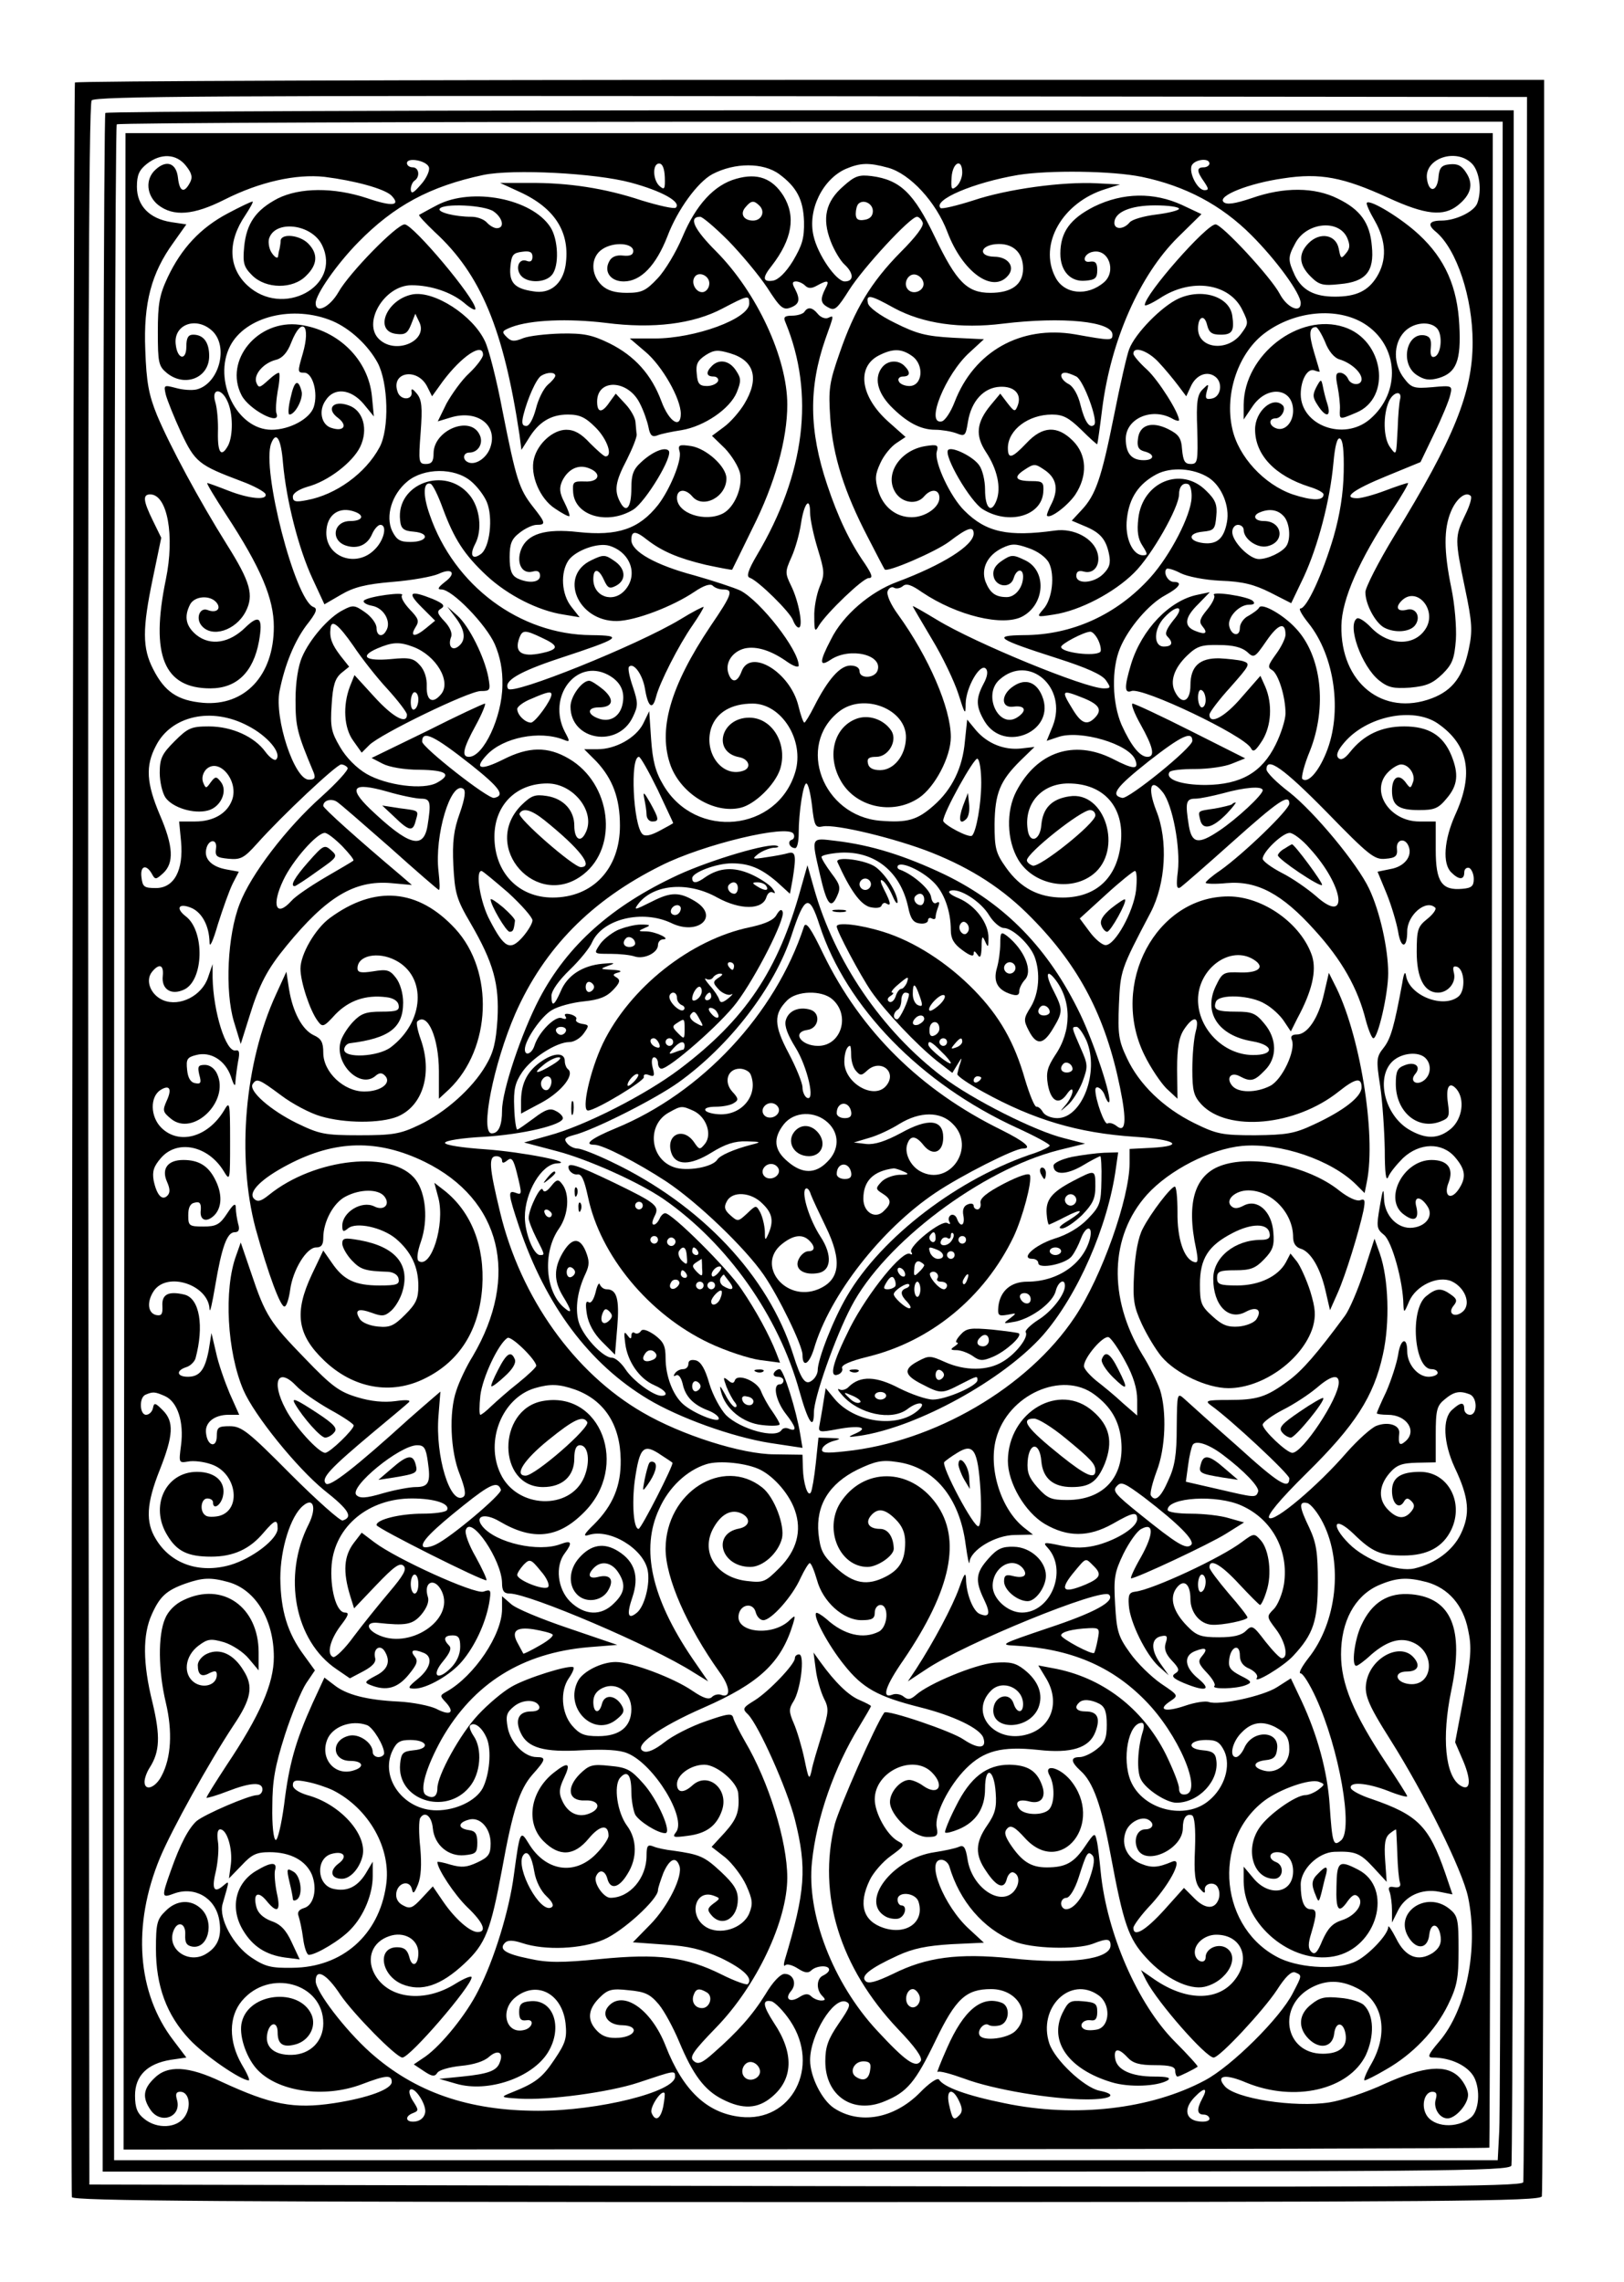 <?xml version="1.0" standalone="no"?>
<!DOCTYPE svg PUBLIC "-//W3C//DTD SVG 20010904//EN"
 "http://www.w3.org/TR/2001/REC-SVG-20010904/DTD/svg10.dtd">
<svg version="1.0" xmlns="http://www.w3.org/2000/svg"
 width="427pt" height="600pt" viewBox="0 0 427 600"
 preserveAspectRatio="xMidYMid meet">

<g transform="translate(0,600) scale(0.1,-0.1)"
fill="#000000" stroke="none">
<path d="M197 5783 c-4 -7 -12 -5522 -8 -5560 1 -10 394 -13 1930 -13 1702 0
1930 2 1935 15 3 8 6 1264 6 2790 l0 2775 -1929 0 c-1062 0 -1932 -3 -1934 -7z
m3815 -2773 c-1 -1504 -4 -2741 -7 -2748 -4 -12 -320 -13 -1888 -10 l-1882 4
-3 2733 c-1 1990 1 2738 9 2747 9 11 333 13 1893 11 l1881 -2 -3 -2735z"/>
<path d="M277 5703 c-4 -3 -7 -1223 -7 -2710 l0 -2703 1849 0 c1677 0 1849 1
1855 16 3 9 6 1228 6 2710 l0 2694 -1848 0 c-1017 0 -1852 -3 -1855 -7z m3671
-2625 c-1 -1432 -3 -2638 -6 -2681 l-4 -77 -1819 0 -1819 0 0 2673 c0 1471 3
2677 7 2680 3 4 825 7 1825 7 l1819 0 -3 -2602z"/>
<path d="M329 4648 c-1 -552 -2 -1745 -3 -2651 l-1 -1649 1794 1 c987 0 1795
2 1797 4 1 1 4 1194 6 2650 l3 2647 -1797 0 -1798 0 -1 -1002z m160 916 c16
-20 18 -31 10 -45 -15 -28 -27 -23 -31 13 -4 39 -30 49 -59 22 -28 -25 -24
-68 7 -93 40 -31 93 -27 174 14 93 47 188 68 263 60 80 -10 157 -31 176 -49
26 -27 3 -30 -64 -7 -88 29 -177 28 -235 -1 -57 -30 -82 -65 -88 -127 -4 -43
-1 -53 21 -75 36 -36 107 -37 142 -1 30 29 32 58 5 85 -22 22 -69 27 -72 8 0
-7 -2 -17 -3 -23 -2 -5 -3 -14 -4 -20 -1 -5 -8 -2 -15 8 -8 10 -11 27 -9 38
14 52 113 41 140 -16 52 -108 -104 -192 -197 -105 -50 47 -52 115 -5 184 13
20 22 36 19 36 -4 0 -33 -14 -65 -31 -72 -38 -122 -92 -158 -168 -22 -47 -26
-70 -26 -144 0 -81 2 -90 24 -108 47 -38 111 -13 111 45 0 36 -15 56 -42 56
-13 0 -18 -8 -18 -31 0 -39 -24 -34 -28 6 -6 52 54 74 96 35 44 -41 18 -139
-41 -154 -13 -3 -38 -1 -55 4 -31 8 -32 8 -26 -18 4 -15 22 -60 40 -99 37 -79
47 -86 158 -128 33 -12 62 -28 64 -34 6 -17 -42 -13 -98 9 -28 11 -53 20 -55
20 -3 0 20 -38 50 -84 91 -139 125 -220 125 -294 0 -128 -76 -209 -186 -200
-67 6 -101 29 -131 88 -29 56 -29 106 -1 240 l22 106 -22 45 c-26 53 -27 69
-7 69 45 0 65 -108 41 -224 -41 -199 -5 -286 117 -286 69 0 113 42 128 124 11
62 1 72 -36 36 -42 -41 -91 -49 -128 -20 -28 23 -34 48 -17 81 12 22 52 25 69
5 14 -17 0 -29 -23 -20 -21 8 -32 -22 -16 -41 27 -33 90 -13 116 37 22 43 13
77 -50 177 -72 115 -149 258 -183 339 -22 54 -28 87 -31 172 -5 123 16 202 74
282 l34 48 -40 6 c-57 9 -90 43 -90 93 0 31 6 44 26 60 37 29 78 27 103 -5z
m3381 6 c20 -20 27 -71 14 -105 -9 -22 -57 -45 -94 -45 -33 0 -38 -11 -14 -30
54 -46 96 -172 96 -290 0 -132 -49 -253 -206 -509 -42 -69 -76 -136 -76 -148
0 -32 26 -80 49 -93 28 -15 67 -12 81 5 17 21 4 48 -20 42 -27 -7 -33 7 -12
26 38 33 88 -24 63 -72 -28 -51 -98 -51 -146 -1 -15 16 -32 27 -37 24 -27 -17
12 -126 58 -163 24 -19 38 -22 82 -19 43 4 59 11 85 36 26 26 31 40 35 90 2
33 -3 93 -12 136 -20 97 -20 156 -1 201 14 34 39 54 52 41 4 -4 -3 -27 -15
-51 -27 -56 -27 -63 0 -192 19 -90 20 -112 10 -159 -15 -72 -42 -109 -97 -130
-129 -49 -241 41 -238 191 1 69 47 173 132 301 27 41 46 74 43 74 -4 0 -31 -9
-60 -20 -29 -11 -62 -20 -73 -20 -41 0 -12 22 76 58 l90 37 36 75 c20 41 39
87 42 101 6 25 6 26 -47 21 -48 -4 -55 -2 -74 23 -29 37 -29 91 0 122 24 26
69 30 87 9 15 -18 10 -68 -7 -74 -9 -3 -12 5 -10 24 2 21 -2 29 -15 32 -49 10
-67 -74 -22 -104 20 -13 33 -15 58 -8 46 14 59 45 54 139 -5 100 -37 174 -106
238 -46 43 -128 93 -137 84 -3 -2 7 -24 21 -48 30 -53 32 -103 5 -147 -23 -37
-54 -52 -110 -52 -54 0 -86 17 -105 55 -19 41 -19 49 0 84 28 56 114 66 137
16 8 -19 8 -28 -3 -41 -13 -16 -14 -14 -19 12 -7 37 -49 45 -79 15 -28 -28
-26 -57 5 -88 22 -22 32 -25 77 -20 68 6 91 33 84 100 -5 61 -30 96 -90 125
-60 30 -141 31 -226 1 -45 -15 -66 -18 -74 -10 -16 16 66 49 157 62 97 15 158
3 276 -51 98 -45 145 -50 183 -20 35 28 42 56 22 86 -12 19 -23 24 -43 22 -22
-2 -28 -9 -30 -36 -4 -37 -25 -39 -30 -3 -8 54 76 83 118 41z m-2742 -11 c2
-9 -8 -30 -22 -45 -19 -22 -25 -25 -26 -12 0 9 5 20 10 23 15 10 12 35 -5 35
-8 0 -15 5 -15 11 0 17 55 6 58 -12z m2052 11 c0 -5 -7 -10 -15 -10 -19 0 -19
-10 1 -38 12 -18 13 -22 1 -22 -18 0 -41 44 -34 64 7 17 47 22 47 6z m-1432
-36 c1 -31 -1 -34 -13 -24 -19 16 -20 60 -2 60 9 0 14 -13 15 -36z m301 8 c46
-34 63 -67 65 -124 1 -45 -5 -63 -29 -104 -19 -31 -39 -50 -53 -52 -27 -4 -28
8 -3 39 54 70 64 130 31 184 -29 46 -68 61 -124 45 -58 -16 -106 -68 -142
-154 -16 -38 -45 -87 -65 -108 -31 -33 -42 -38 -81 -38 -31 0 -51 6 -66 20
-30 29 -29 75 2 95 30 20 81 16 81 -5 0 -10 -8 -14 -27 -12 -17 2 -30 -3 -36
-15 -15 -27 3 -53 38 -53 45 0 85 42 115 119 26 69 79 142 118 163 59 31 134
31 176 0z m286 17 c58 -16 126 -90 156 -169 40 -106 120 -163 160 -114 19 23
-1 49 -37 49 -42 1 -38 29 4 33 44 4 72 -21 72 -64 0 -42 -30 -64 -86 -64 -61
0 -89 28 -146 147 -55 115 -91 150 -166 160 -33 4 -44 1 -75 -27 -46 -40 -56
-84 -33 -144 9 -24 26 -52 36 -61 25 -23 26 -45 1 -45 -22 0 -71 70 -82 120
-16 68 24 149 85 176 38 16 60 17 111 3z m195 -13 c0 -13 -7 -29 -15 -36 -13
-11 -15 -8 -13 24 3 40 28 51 28 12z m-872 -26 c82 -22 134 -51 119 -66 -4 -4
-44 5 -90 19 -96 32 -193 47 -297 46 l-75 0 50 -23 c95 -43 135 -108 122 -194
-8 -49 -41 -76 -85 -68 -49 7 -64 23 -60 65 3 31 7 36 31 39 20 3 27 -1 27
-13 0 -11 -5 -15 -15 -11 -21 8 -31 -20 -15 -39 17 -20 64 -19 81 2 20 23 17
94 -4 126 -49 75 -206 105 -297 58 -25 -13 -46 -25 -48 -26 -2 -2 17 -22 41
-45 121 -111 181 -255 223 -534 l5 -39 19 30 c26 43 58 63 103 63 31 0 46 -7
73 -34 31 -31 46 -76 26 -76 -4 0 -22 16 -41 35 -23 25 -41 35 -62 35 -35 0
-75 -36 -85 -76 -11 -42 15 -105 55 -131 19 -13 36 -22 38 -20 2 2 -4 18 -13
36 -13 25 -14 38 -6 56 15 31 42 45 70 34 35 -13 28 -37 -10 -35 -31 1 -33 -1
-31 -29 5 -62 91 -86 158 -45 33 21 106 142 93 155 -10 11 -43 -3 -72 -30 -21
-19 -26 -33 -26 -69 0 -50 -13 -67 -29 -37 -17 31 -13 55 17 112 15 30 27 60
26 67 -1 6 -2 21 -3 31 0 11 -12 33 -26 48 l-26 28 -16 -22 c-20 -30 -33 -29
-33 1 0 61 81 58 112 -4 10 -19 20 -48 23 -63 4 -22 10 -27 23 -22 9 4 38 10
64 14 60 10 127 56 145 99 12 30 12 37 -2 58 -17 26 -44 31 -63 12 -17 -17
-15 -28 4 -28 9 0 14 -6 12 -12 -3 -7 -16 -13 -29 -13 -20 0 -25 6 -27 32 -3
25 2 35 23 49 22 14 32 15 65 5 64 -19 77 -67 37 -133 -12 -20 -36 -48 -54
-61 l-31 -23 34 -33 c18 -19 36 -48 40 -66 7 -37 -15 -89 -45 -105 -47 -24
-121 0 -121 41 0 23 22 25 40 4 28 -34 90 -2 90 47 0 31 -52 78 -92 85 -33 5
-36 3 -31 -15 6 -23 -26 -100 -57 -140 -50 -63 -106 -82 -209 -71 -88 10 -135
-5 -151 -46 -13 -35 2 -65 30 -58 14 4 20 0 20 -11 0 -18 -31 -21 -61 -6 -14
8 -19 21 -19 55 0 35 5 48 26 64 15 12 35 21 45 21 25 0 24 5 -10 48 -36 46
-44 71 -80 253 -15 80 -36 162 -46 182 -32 68 -133 133 -190 123 -69 -13 -103
-97 -43 -104 23 -3 30 2 39 25 l11 28 11 -23 c22 -48 -61 -85 -105 -45 -47 42
12 143 84 143 51 0 104 -18 138 -46 16 -14 30 -22 30 -16 0 27 -164 222 -186
222 -21 0 -146 -128 -174 -178 -23 -40 -60 -58 -60 -29 0 23 56 103 112 160
94 96 188 147 329 177 78 16 294 5 387 -20z m1344 15 c115 -24 209 -74 288
-153 67 -67 130 -154 130 -179 0 -28 -36 -12 -55 24 -23 44 -152 183 -169 183
-24 0 -186 -184 -186 -212 0 -4 18 4 40 18 82 54 183 40 217 -32 16 -33 16
-35 -4 -62 -36 -48 -113 -39 -113 14 0 32 17 39 24 9 5 -20 13 -25 36 -25 30
0 36 10 30 50 -7 50 -79 73 -141 45 -44 -20 -114 -91 -130 -133 -6 -15 -24
-94 -40 -175 -33 -165 -48 -209 -86 -249 l-25 -27 33 -14 c42 -17 57 -35 65
-74 5 -24 1 -36 -15 -52 -25 -25 -71 -28 -71 -5 0 11 6 15 20 11 26 -7 44 17
36 48 -10 39 -62 67 -112 60 -123 -17 -181 -5 -238 52 -37 36 -80 128 -73 155
5 18 2 20 -30 15 -68 -11 -109 -76 -78 -123 18 -27 56 -32 75 -9 18 21 40 19
40 -4 0 -25 -37 -51 -73 -51 -41 0 -75 27 -88 70 -9 31 -8 43 6 73 9 20 28 43
42 52 l24 16 -45 40 c-73 65 -85 143 -26 174 37 19 60 19 88 -1 33 -23 28 -79
-7 -79 -13 0 -26 6 -28 13 -3 6 2 12 11 12 19 0 21 11 4 28 -16 16 -43 15 -58
-3 -22 -27 -14 -65 21 -102 42 -43 79 -63 118 -63 16 0 41 -4 55 -9 23 -9 25
-8 31 30 9 55 42 90 84 92 38 2 58 -19 47 -49 -7 -18 -9 -17 -27 6 l-19 25
-25 -30 c-38 -46 -41 -80 -13 -123 30 -45 41 -94 28 -128 -14 -36 -30 -20 -30
29 0 24 -7 52 -15 63 -15 23 -72 51 -82 41 -13 -14 58 -136 91 -156 68 -42
154 -18 159 44 2 27 -1 30 -30 30 -43 0 -50 10 -19 30 24 16 28 16 50 1 33
-21 40 -50 22 -88 -9 -17 -15 -33 -13 -34 8 -9 54 26 74 55 33 50 31 105 -6
142 -41 41 -80 39 -122 -6 -39 -41 -49 -43 -49 -12 1 47 54 87 116 87 29 0 44
-8 77 -40 22 -22 41 -39 42 -38 1 2 7 44 13 93 23 181 99 352 199 451 l62 61
-51 24 c-74 34 -155 33 -231 -4 -63 -32 -89 -67 -89 -124 0 -46 27 -75 66 -71
26 2 31 7 31 28 0 19 -5 24 -19 22 -23 -4 -16 22 8 26 41 8 62 -51 29 -80 -44
-38 -105 -32 -128 13 -45 86 18 197 132 232 l38 12 -60 3 c-90 5 -237 -15
-326 -45 -44 -14 -82 -23 -86 -20 -21 21 86 67 204 87 82 13 247 11 325 -5z
m-1005 -76 c16 -16 5 -39 -17 -39 -25 0 -35 18 -20 35 15 18 22 19 37 4z m298
-14 c0 -13 -8 -21 -22 -23 -17 -3 -23 2 -23 16 0 10 3 22 7 26 13 13 38 1 38
-19z m-997 -1 c24 -17 30 -44 8 -44 -7 0 -19 7 -26 15 -7 8 -25 15 -40 15 -44
0 -90 12 -84 21 9 15 118 10 142 -7z m1802 7 c0 -4 -27 -11 -59 -15 -33 -4
-65 -13 -71 -21 -16 -19 -40 -19 -40 -1 0 28 42 46 107 46 35 0 63 -4 63 -9z
m-1185 -84 c34 -35 80 -90 102 -123 34 -53 42 -60 61 -53 24 9 27 21 12 50 -8
14 -7 19 3 19 7 0 18 -5 24 -11 8 -8 17 -8 31 0 29 16 34 14 22 -8 -14 -28
-13 -39 9 -50 16 -9 23 -2 54 47 36 57 160 192 178 192 5 0 12 -7 15 -15 4 -9
-18 -38 -58 -78 -78 -79 -121 -151 -160 -264 -28 -80 -30 -96 -25 -173 7 -99
37 -194 99 -313 23 -45 43 -83 44 -84 4 -10 134 46 170 73 47 36 64 42 64 21
0 -31 -81 -82 -201 -127 -71 -26 -143 -88 -174 -151 -32 -61 -31 -74 0 -53 51
33 138 12 122 -30 -8 -20 -47 -21 -47 -1 0 9 -9 15 -24 15 -27 0 -59 -36 -95
-107 -12 -24 -24 -43 -26 -43 -3 0 -10 20 -16 45 -22 88 -126 151 -149 90 -11
-30 -26 -32 -35 -5 -9 28 11 57 43 65 32 7 71 -6 113 -36 16 -11 29 -15 29 -9
0 41 -100 169 -153 197 -17 8 -72 26 -121 40 -102 27 -166 63 -166 93 0 25 11
25 41 1 40 -31 83 -49 154 -66 37 -8 69 -14 70 -13 1 2 25 50 53 108 60 119
92 235 92 326 0 123 -80 295 -187 403 -58 58 -74 91 -42 91 6 0 39 -28 74 -63z
m-50 -112 c0 -11 -7 -21 -16 -23 -18 -3 -33 23 -23 39 10 17 39 5 39 -16z
m563 2 c4 -20 -25 -34 -40 -19 -15 15 -1 44 19 40 10 -2 19 -11 21 -21z m-458
-55 c0 -40 -142 -92 -249 -92 l-65 0 41 -35 c44 -37 93 -123 93 -163 0 -41
-31 -21 -51 33 -26 70 -70 119 -136 152 -47 23 -69 27 -128 26 -38 -1 -83 -6
-99 -12 -24 -10 -32 -9 -44 3 -14 14 -12 16 13 26 50 19 149 23 248 11 124
-16 230 -3 307 38 67 35 70 36 70 13z m381 -12 c76 -41 174 -55 286 -41 157
19 288 6 288 -29 0 -16 -4 -16 -99 1 -142 24 -265 -45 -316 -178 -10 -26 -25
-49 -34 -51 -44 -9 10 124 73 181 l38 35 -82 4 c-70 4 -94 10 -152 39 -39 19
-69 41 -71 52 -5 24 6 22 69 -13z m-1477 -34 c47 -20 94 -64 119 -110 28 -53
31 -174 5 -222 -37 -69 -115 -125 -191 -139 -30 -6 -37 -4 -37 9 0 9 15 19 38
26 54 14 119 64 139 105 22 46 8 96 -30 109 -41 15 -61 -9 -28 -33 26 -20 15
-37 -18 -26 -26 8 -34 45 -15 72 22 35 66 31 100 -9 l27 -33 -5 52 c-9 97 -88
175 -190 189 -110 15 -200 -94 -153 -185 19 -38 105 -83 92 -48 -3 7 -1 33 3
58 5 24 6 46 4 48 -2 3 -15 -6 -29 -19 -22 -20 -25 -21 -31 -6 -8 21 19 52 52
60 16 4 30 19 40 46 28 70 52 46 30 -30 -14 -48 -14 -50 4 -50 22 0 37 -53 25
-90 -10 -31 -63 -60 -111 -60 -91 0 -155 130 -109 220 40 78 166 109 269 66z
m2713 -7 c91 -57 98 -181 14 -252 -68 -57 -180 -16 -181 66 0 38 18 70 36 63
8 -3 14 -4 14 -3 0 1 -7 24 -15 51 -14 47 -13 66 5 66 4 0 15 -18 24 -39 9
-24 24 -42 38 -46 30 -9 58 -34 58 -52 0 -18 -29 -17 -36 2 -4 8 -13 15 -21
15 -11 0 -12 -8 -6 -37 4 -21 7 -48 6 -60 -1 -27 -2 -27 43 -8 94 39 73 191
-32 225 -118 39 -263 -73 -264 -204 l0 -39 23 34 c38 57 107 50 107 -11 0 -32
-23 -55 -45 -46 -19 7 -20 26 -1 26 15 0 28 24 19 34 -26 26 -73 -15 -73 -63
0 -67 52 -122 143 -151 20 -6 37 -15 37 -20 0 -17 -29 -17 -81 0 -75 26 -143
99 -159 173 -21 93 17 202 88 253 78 57 188 67 259 23z m-2317 -82 c0 -7 -16
-29 -36 -48 -20 -18 -46 -55 -60 -80 l-23 -47 33 10 c71 22 126 -20 105 -79
-10 -29 -42 -49 -61 -37 -13 8 -9 24 6 24 24 0 39 26 26 49 -26 49 -120 9
-120 -51 0 -21 -5 -28 -20 -28 -19 0 -20 5 -14 83 5 67 3 86 -10 102 -10 12
-15 15 -14 6 5 -24 -30 -25 -37 0 -17 51 52 63 78 13 l13 -26 28 39 c50 67
106 104 106 70z m1776 -19 c17 -18 40 -46 52 -62 l21 -28 12 26 c14 31 44 42
65 25 20 -16 14 -53 -10 -57 -15 -3 -18 0 -13 19 6 21 5 21 -11 5 -14 -14 -17
-33 -14 -106 2 -83 1 -90 -17 -90 -16 0 -20 8 -23 38 -2 31 -9 40 -37 54 -43
21 -75 11 -79 -26 -3 -21 2 -29 17 -33 28 -7 27 -23 -2 -23 -32 0 -47 18 -47
56 0 53 67 83 121 54 10 -6 19 -8 19 -5 0 20 -54 105 -84 133 -20 18 -36 37
-36 42 0 21 38 8 66 -22z m-1586 -36 c0 -4 -9 -15 -20 -24 -11 -10 -25 -38
-31 -63 -7 -26 -17 -45 -25 -45 -11 0 -13 7 -8 28 11 44 34 96 47 104 16 10
37 10 37 0z m1370 -2 c19 -10 58 -116 47 -127 -12 -11 -25 8 -36 52 -6 26 -19
49 -31 55 -21 11 -27 30 -9 30 6 0 19 -5 29 -10z m-2232 -65 c15 -32 15 -90 2
-116 -18 -33 -28 -21 -27 34 1 28 -2 64 -7 80 -11 36 16 38 32 2z m3083 4 c-2
-8 -5 -41 -6 -74 -4 -75 -3 -74 -20 -51 -18 24 -19 85 -3 121 12 26 36 29 29
4z m-2937 -166 c9 -100 41 -225 77 -303 l32 -69 43 25 c34 20 65 28 136 34 51
4 105 14 121 21 36 17 48 2 17 -21 -19 -15 -21 -20 -9 -20 28 0 117 -92 140
-144 14 -33 21 -67 20 -108 -1 -84 -50 -188 -88 -188 -20 0 -16 21 18 83 17
31 27 57 24 57 -4 0 -73 -32 -152 -72 l-146 -71 29 -15 c17 -9 57 -16 97 -16
71 -1 86 -12 46 -34 -36 -20 -133 -7 -185 23 -26 15 -54 43 -70 71 -23 39 -26
53 -22 111 3 51 9 69 25 83 l21 17 -23 29 c-22 29 -29 46 -26 72 2 25 21 10
60 -46 22 -33 62 -84 90 -114 28 -31 51 -61 51 -67 0 -27 -37 -7 -86 47 l-52
57 -12 -30 c-19 -50 -16 -109 9 -143 l22 -31 20 20 c29 29 262 142 293 142 25
0 26 2 20 36 -10 53 -50 134 -81 162 l-27 24 22 -29 c25 -33 28 -59 8 -75 -17
-14 -29 0 -20 24 4 10 -3 26 -17 41 -20 21 -21 27 -9 34 11 7 6 13 -22 25 -60
24 -69 18 -30 -21 l36 -36 -23 -19 c-30 -25 -44 -24 -29 1 11 17 9 23 -15 48
-15 16 -24 32 -20 37 10 10 -89 -3 -100 -14 -4 -4 5 -11 22 -14 31 -6 51 -43
36 -66 -10 -18 -25 -13 -25 8 0 11 -13 29 -30 41 -27 19 -32 20 -58 6 -38 -19
-88 -77 -108 -124 -10 -23 -17 -66 -17 -112 0 -71 4 -87 48 -192 5 -14 2 -18
-13 -18 -38 0 -91 161 -77 233 14 70 39 130 70 172 27 34 31 45 19 49 -48 18
-137 363 -111 430 13 34 26 13 31 -51z m2789 -24 c-1 -57 -10 -113 -27 -172
-29 -97 -70 -187 -87 -187 -5 0 4 -17 21 -38 70 -87 90 -236 47 -341 -21 -52
-49 -82 -63 -69 -3 4 5 37 20 73 46 116 31 251 -37 323 -32 35 -88 67 -96 55
-3 -6 -16 -15 -28 -22 -13 -6 -23 -21 -23 -32 0 -25 -23 -20 -28 5 -5 23 26
56 52 56 13 0 17 3 10 10 -12 12 -112 27 -102 15 4 -4 -4 -21 -18 -38 -19 -23
-22 -32 -13 -43 16 -19 9 -24 -18 -13 -31 12 -29 35 8 71 l30 31 -33 -7 c-73
-15 -146 -91 -174 -182 -18 -60 -18 -78 1 -71 28 11 295 -116 314 -150 6 -12
12 -8 30 20 24 39 27 96 8 141 l-13 29 -49 -56 c-44 -52 -85 -74 -85 -46 0 6
25 39 55 72 52 59 54 62 32 69 -12 3 -40 6 -61 7 -52 1 -76 -21 -76 -71 0 -42
-22 -53 -40 -18 -15 28 -3 63 31 96 26 25 38 29 84 28 37 0 60 -6 74 -18 18
-17 20 -16 51 29 31 45 50 51 50 16 0 -9 -11 -32 -25 -51 -21 -29 -23 -35 -10
-42 16 -10 35 -69 35 -114 0 -16 -12 -54 -26 -82 -36 -73 -91 -105 -184 -106
-65 0 -107 15 -95 34 3 5 33 8 68 8 34 0 77 6 96 14 l35 14 -143 72 c-79 40
-148 72 -153 72 -5 0 4 -25 21 -55 33 -59 39 -85 18 -85 -20 0 -43 29 -68 84
-25 58 -27 147 -4 202 22 53 76 116 119 139 37 20 47 35 22 35 -15 0 -28 24
-19 34 3 3 20 -2 37 -11 18 -9 63 -18 106 -20 58 -2 88 -10 130 -31 l55 -28
33 69 c37 80 69 200 78 300 4 45 10 67 17 64 8 -3 11 -32 10 -88z m-355 -15
c34 -22 56 -75 48 -117 -8 -43 -26 -59 -62 -55 -40 5 -42 26 -2 30 30 3 33 6
36 41 3 30 -2 43 -27 67 -65 65 -167 23 -178 -73 -4 -34 -1 -54 11 -72 14 -22
14 -25 1 -25 -27 0 -48 46 -42 96 6 55 31 92 78 117 38 20 98 16 137 -9z
m-1940 -9 c16 -13 35 -38 42 -55 17 -41 8 -120 -16 -137 -22 -16 -30 -3 -15
26 20 37 13 97 -15 130 -64 77 -193 29 -182 -67 2 -22 9 -28 36 -30 44 -4 36
-27 -9 -27 -27 0 -36 5 -48 29 -18 39 -1 96 40 130 43 36 124 37 167 1z m-74
-71 c30 -81 56 -122 116 -178 55 -51 135 -92 202 -102 l42 -7 -22 28 c-26 33
-29 90 -7 122 19 26 77 47 107 38 56 -17 77 -77 41 -117 -31 -35 -83 -17 -83
29 0 30 14 29 28 -2 10 -22 15 -24 32 -15 28 15 25 46 -6 66 -23 16 -28 16
-59 1 -87 -41 -36 -161 67 -160 49 1 146 38 204 77 25 17 42 22 48 16 6 -6 18
-10 28 -10 27 0 23 -13 -33 -95 -108 -161 -140 -276 -105 -370 29 -74 114
-125 183 -109 38 9 90 60 104 101 21 66 -20 136 -81 136 -75 0 -98 -91 -26
-104 25 -5 32 -27 12 -35 -56 -21 -107 46 -86 112 14 41 53 64 109 64 76 0
137 -97 112 -180 -47 -157 -262 -179 -347 -34 -21 35 -28 64 -32 120 l-5 74
-16 -33 c-19 -37 -72 -67 -120 -67 l-35 0 32 -32 c43 -46 62 -97 62 -169 0
-113 -71 -189 -177 -189 -90 0 -153 66 -153 160 0 83 57 140 139 140 70 0 129
-77 100 -131 -13 -26 -29 -15 -29 20 0 40 -28 71 -72 78 -32 5 -41 1 -67 -24
-109 -110 41 -278 163 -182 93 73 73 239 -38 304 -56 33 -106 32 -173 -2 -60
-30 -78 -25 -43 12 43 46 139 65 202 40 17 -7 17 -5 3 21 -47 92 30 193 113
150 34 -18 47 -45 38 -81 -8 -31 -34 -45 -63 -34 -30 11 -29 29 1 29 38 0 43
20 12 47 -15 12 -31 23 -37 23 -19 0 -49 -41 -49 -68 0 -89 125 -110 164 -27
14 29 14 37 0 79 -9 26 -14 50 -10 53 12 12 36 -21 42 -59 8 -48 20 -56 29
-20 9 36 59 135 96 188 16 23 29 45 29 48 0 2 -28 -12 -62 -33 -113 -68 -441
-200 -452 -182 -13 20 29 45 135 80 161 53 171 60 84 61 -188 1 -361 130 -425
316 -19 53 -17 88 2 82 6 -2 20 -31 32 -64z m1969 27 c-2 -47 -56 -151 -108
-209 -88 -98 -206 -152 -334 -152 -83 -1 -70 -10 89 -61 78 -25 118 -43 128
-58 13 -19 13 -21 -6 -21 -48 0 -338 119 -438 180 -35 21 -64 38 -64 36 0 -2
23 -40 50 -86 28 -46 59 -111 70 -145 17 -54 19 -57 19 -25 1 43 38 107 53 92
6 -6 5 -20 -6 -40 -21 -40 -20 -60 3 -99 52 -85 189 -25 151 67 -15 37 -44 47
-75 26 -34 -22 -34 -59 0 -54 31 4 36 -11 10 -28 -49 -32 -92 59 -47 99 77 69
180 -20 140 -122 l-16 -39 30 10 c57 20 187 -18 203 -60 10 -26 -4 -26 -60 3
-102 51 -199 18 -253 -86 -27 -52 -25 -128 5 -179 39 -66 137 -86 197 -39 80
63 32 221 -63 205 -46 -7 -69 -31 -73 -75 -3 -41 -31 -51 -36 -12 -10 68 37
121 107 121 93 0 148 -62 138 -156 -9 -92 -65 -144 -153 -144 -63 0 -111 25
-149 79 -27 38 -30 51 -30 114 1 81 14 114 69 168 l36 35 -35 -4 c-45 -5 -89
13 -119 48 l-23 28 -6 -57 c-6 -70 -34 -127 -82 -169 -43 -38 -69 -46 -141
-40 -151 13 -221 198 -108 287 65 51 178 6 176 -69 -1 -47 -32 -85 -68 -85
-19 0 -30 6 -32 18 -3 13 3 17 22 17 32 0 56 42 40 68 -20 31 -62 45 -95 31
-56 -23 -75 -95 -40 -159 38 -72 137 -95 207 -48 42 28 84 108 84 160 0 76
-58 210 -138 321 -20 27 -32 54 -28 63 3 8 11 12 16 9 6 -4 17 -2 24 4 9 8 23
3 50 -16 92 -62 213 -91 264 -64 60 32 65 121 7 148 -31 15 -36 15 -60 -1 -18
-12 -25 -24 -23 -39 4 -30 44 -36 53 -8 7 25 25 28 25 5 0 -28 -20 -54 -43
-54 -30 0 -44 11 -56 41 -12 34 5 69 44 88 25 12 35 12 69 0 24 -8 46 -24 54
-39 16 -32 9 -96 -15 -122 -18 -21 -18 -21 27 -14 69 10 160 58 212 110 46 45
118 172 118 206 0 20 10 32 24 27 6 -2 10 -19 9 -36z m-2199 -37 c26 -10 18
-24 -13 -24 -45 0 -53 -52 -10 -65 29 -9 55 2 67 30 6 14 16 25 22 25 19 0 10
-41 -15 -65 -48 -49 -129 -20 -127 46 1 46 34 69 76 53z m2440 -10 c17 -16 21
-61 8 -80 -11 -16 -48 -34 -72 -34 -25 0 -70 46 -70 71 0 11 7 19 15 19 8 0
15 -6 15 -13 0 -25 37 -50 63 -43 47 11 39 66 -10 66 -25 0 -31 15 -10 23 24
10 46 7 61 -9z m-289 -275 c-18 -23 -23 -35 -16 -42 17 -17 13 -27 -9 -27 -28
0 -27 47 2 77 34 36 55 29 23 -8z m-1660 -46 c41 -19 44 -28 13 -37 -64 -17
-88 -4 -72 38 8 20 15 20 59 -1z m1463 -7 c6 -13 8 -27 5 -30 -14 -13 -103 -2
-103 13 0 8 59 39 76 40 6 1 16 -10 22 -23z m-1801 -17 c60 -23 100 -91 73
-124 -22 -27 -39 -18 -38 20 1 22 -6 43 -18 56 -16 18 -27 21 -76 16 -67 -6
-84 7 -36 28 40 17 58 18 95 4z m2083 -140 c0 -10 -4 -19 -10 -19 -5 0 -10 12
-10 26 0 14 4 23 10 19 6 -3 10 -15 10 -26z m-2070 2 c0 -11 -4 -23 -10 -26
-6 -4 -10 5 -10 19 0 14 5 26 10 26 6 0 10 -9 10 -19z m350 13 c0 -15 -43 -74
-54 -74 -15 0 -36 20 -36 36 0 6 17 19 38 27 41 18 52 20 52 11z m1400 -10
c41 -17 49 -31 28 -52 -20 -20 -35 -14 -57 22 -32 52 -31 54 29 30z m-2199
-72 c53 -27 91 -73 75 -89 -4 -4 -17 5 -28 20 -29 40 -88 67 -149 67 -46 0
-55 -4 -90 -39 -33 -33 -39 -45 -39 -83 0 -24 7 -53 15 -65 19 -27 75 -44 112
-34 34 9 53 52 33 76 -11 14 -14 14 -26 -2 -12 -17 -13 -17 -20 0 -4 11 -1 24
8 34 34 33 87 -31 68 -81 -13 -35 -49 -56 -97 -56 l-42 0 5 -52 c7 -76 -18
-123 -66 -123 -31 0 -35 3 -38 28 -4 30 12 36 27 10 9 -17 11 -16 30 1 29 27
27 71 -9 154 -35 83 -38 128 -10 181 40 79 146 103 241 53z m3129 6 c81 -56
96 -132 46 -241 -29 -65 -34 -128 -10 -151 20 -20 34 -20 34 0 0 9 6 14 13 12
6 -3 12 -16 12 -29 0 -19 -6 -24 -30 -26 -54 -5 -70 18 -70 102 l0 75 -43 0
c-79 0 -131 81 -82 130 11 11 26 20 34 20 21 0 39 -28 31 -47 -6 -17 -7 -17
-20 1 -18 23 -35 12 -35 -23 0 -39 17 -51 71 -51 40 0 51 4 73 31 29 34 32 64
12 113 -22 53 -60 76 -124 76 -60 0 -106 -22 -142 -67 -14 -18 -24 -23 -31
-16 -7 7 -2 20 15 40 59 70 181 95 246 51z m-2540 -110 c75 -60 89 -80 59 -86
-16 -3 -189 133 -189 148 0 31 30 17 130 -62z m1895 64 c0 -18 -167 -153 -184
-150 -33 7 -17 28 70 97 86 67 114 80 114 53z m-1406 -128 c22 -47 41 -87 41
-88 0 -1 -16 -10 -35 -20 -24 -13 -39 -16 -46 -9 -24 24 -33 203 -9 203 4 0
26 -39 49 -86z m851 18 c0 -56 -13 -128 -24 -139 -7 -8 -76 29 -76 39 0 21 82
168 90 163 6 -3 10 -32 10 -63z m-1666 39 c3 -5 -28 -39 -69 -76 -92 -82 -186
-205 -215 -282 -32 -82 -39 -229 -15 -309 l18 -59 22 70 c27 88 48 127 99 189
105 128 178 172 274 164 l55 -5 -29 25 c-115 97 -204 177 -204 183 0 14 19 20
34 12 8 -4 70 -59 140 -120 69 -62 128 -113 130 -113 3 0 2 22 -1 49 -11 94
32 238 65 217 7 -4 5 -24 -9 -64 -16 -44 -20 -75 -17 -138 4 -72 8 -88 45
-151 61 -105 76 -161 71 -253 -4 -60 -10 -87 -31 -122 -35 -60 -107 -124 -175
-156 -50 -24 -70 -27 -157 -27 -92 0 -105 3 -165 32 -69 34 -126 84 -116 102
11 17 17 14 75 -29 29 -22 76 -47 104 -55 64 -19 157 -19 202 -1 67 28 93 114
61 204 -8 22 -12 43 -9 46 27 26 57 -43 57 -131 l0 -72 27 25 c111 107 119
310 16 422 -98 106 -212 115 -330 28 -38 -28 -77 -95 -77 -133 0 -35 25 -110
45 -137 13 -18 16 -17 47 17 35 36 79 52 134 45 18 -2 30 -10 32 -20 3 -15 -4
-18 -45 -18 -41 0 -54 -5 -75 -27 -15 -16 -30 -40 -33 -54 -14 -57 51 -121 91
-89 11 10 18 10 26 2 19 -19 -10 -42 -54 -42 -54 0 -108 51 -108 102 0 27 -5
37 -25 46 -30 14 -55 60 -65 121 l-7 46 -27 -59 c-83 -180 -104 -427 -54 -616
33 -119 67 -212 77 -205 5 2 11 22 14 44 7 52 43 111 68 111 14 0 19 7 19 25
0 43 27 93 59 109 38 20 85 20 101 1 18 -22 -1 -40 -26 -27 -33 16 -84 -15
-84 -51 0 -16 3 -17 15 -7 21 18 90 3 126 -27 40 -34 59 -74 59 -124 0 -34 -6
-47 -35 -76 -29 -29 -40 -34 -71 -31 -21 2 -42 10 -48 20 -15 24 -4 29 32 16
27 -10 34 -9 51 6 12 11 25 34 30 53 19 69 -20 115 -113 132 -40 7 -46 6 -46
-9 0 -9 11 -29 25 -44 23 -24 34 -28 95 -30 15 -1 26 -8 28 -18 3 -15 -4 -18
-50 -18 -65 0 -95 15 -125 59 l-23 33 -30 -63 c-47 -100 -39 -158 32 -226 77
-74 177 -92 266 -47 91 45 142 127 150 240 7 107 -29 198 -100 254 l-26 20 11
-41 c17 -69 -19 -185 -52 -165 -6 4 -4 24 6 52 19 56 13 126 -14 162 -59 79
-265 58 -386 -40 -21 -17 -30 -19 -39 -10 -17 17 19 53 90 90 124 65 236 67
359 7 201 -99 250 -300 126 -511 -17 -27 -36 -68 -43 -90 -20 -57 -16 -160 9
-221 14 -37 17 -54 9 -59 -34 -22 -74 107 -65 214 l5 63 -21 -18 c-12 -10 -39
-34 -62 -54 -140 -127 -208 -180 -218 -170 -14 14 11 40 123 134 47 39 90 75
95 80 6 6 -7 7 -35 3 -30 -4 -64 -1 -100 10 -47 14 -67 28 -138 102 -92 95
-104 112 -142 226 l-27 79 -12 -34 c-33 -89 -24 -254 19 -354 29 -67 140 -204
212 -263 66 -52 77 -71 49 -80 -6 -2 -68 53 -137 122 -112 113 -129 126 -160
126 -30 0 -34 -3 -34 -26 0 -32 -24 -27 -28 6 -5 29 21 50 59 50 l28 0 -25 56
c-13 31 -30 79 -36 108 l-12 51 -7 -44 c-10 -53 -24 -71 -55 -71 -29 0 -32 16
-5 25 11 3 22 14 25 23 23 85 11 158 -29 168 -42 10 -60 1 -58 -30 1 -21 -2
-26 -15 -24 -23 4 -27 34 -8 63 35 53 144 17 147 -47 1 -13 7 15 15 62 17 101
31 140 51 140 11 0 14 7 9 23 -3 12 -6 31 -6 41 0 14 -6 11 -23 -15 -19 -29
-29 -34 -62 -34 -38 0 -40 2 -40 30 0 20 5 31 18 33 12 3 16 -2 15 -19 -4 -28
15 -35 36 -14 20 21 21 57 1 95 -18 35 -43 50 -83 50 -41 0 -58 -23 -43 -57 8
-18 9 -29 1 -37 -14 -14 -28 2 -36 40 -4 24 0 37 19 59 43 50 124 33 165 -34
17 -28 17 -26 17 79 0 103 -1 106 -16 80 -43 -71 -119 -91 -165 -45 -29 29
-30 81 -2 99 24 15 31 3 16 -29 -11 -25 -10 -29 12 -47 58 -47 154 46 121 118
-6 14 -19 24 -32 24 -18 0 -20 -4 -15 -26 6 -21 4 -25 -11 -22 -12 2 -19 14
-21 35 -3 28 0 33 24 39 38 10 76 -14 91 -56 8 -25 12 -29 12 -14 1 12 4 36 7
53 5 24 3 31 -6 29 -26 -6 -59 101 -61 191 l0 36 -12 -35 c-16 -48 -74 -78
-118 -60 -33 14 -48 52 -29 75 19 23 31 18 28 -11 -4 -35 22 -52 56 -36 52 24
55 155 4 193 -28 22 -17 36 17 21 27 -13 45 -47 46 -90 0 -16 9 3 22 48 13 41
30 89 39 107 l16 31 -33 6 c-38 7 -58 27 -53 52 5 28 30 30 26 3 -3 -21 2 -24
33 -27 32 -3 41 2 75 40 67 75 209 208 221 208 6 0 14 -4 17 -9z m2574 -116
c112 -115 126 -126 155 -123 26 2 32 7 30 26 -3 25 22 31 31 6 10 -26 -12 -53
-48 -59 l-34 -7 24 -58 c13 -32 26 -77 30 -99 7 -46 24 -46 24 0 0 43 50 86
74 62 3 -4 -6 -17 -21 -29 -25 -20 -28 -28 -28 -87 0 -69 20 -107 56 -107 26
0 48 26 42 51 -4 16 -2 20 8 17 20 -7 23 -62 4 -78 -40 -33 -129 2 -138 54 -2
14 -6 8 -10 -19 -21 -113 -30 -146 -49 -170 -19 -24 -20 -31 -9 -101 6 -41 11
-116 12 -167 0 -59 3 -85 9 -72 4 11 22 33 39 50 44 41 103 42 137 2 28 -33
30 -54 8 -86 -21 -29 -39 -14 -25 20 14 37 -3 59 -45 59 -75 0 -128 -105 -72
-144 27 -20 40 -12 32 21 -8 29 12 29 30 0 15 -24 -4 -51 -39 -55 -39 -5 -75
31 -76 77 -1 30 -3 26 -11 -21 -9 -53 -9 -59 11 -75 21 -17 50 -122 51 -183 1
-23 2 -23 15 8 18 42 76 69 112 53 34 -16 51 -57 31 -78 -21 -20 -44 -8 -26
14 10 12 9 18 -7 29 -25 18 -38 18 -65 -4 -44 -35 -32 -192 14 -192 9 0 16 -4
16 -10 0 -5 -11 -10 -24 -10 -28 0 -56 33 -56 67 0 40 -18 33 -24 -10 -4 -23
-18 -66 -31 -96 -14 -29 -25 -55 -25 -57 0 -2 13 -4 29 -4 50 0 78 -43 46 -70
-15 -13 -19 -8 -16 22 2 21 -29 31 -60 19 -13 -5 -48 -36 -78 -70 -76 -88
-191 -185 -204 -172 -6 6 25 45 99 118 127 125 176 201 200 311 19 84 15 200
-8 266 l-14 39 -28 -87 c-16 -48 -38 -100 -50 -116 -73 -99 -112 -144 -149
-171 -58 -43 -82 -50 -157 -50 -59 0 -63 -2 -45 -15 52 -37 205 -180 205 -191
0 -31 -27 -15 -136 84 -66 58 -128 114 -139 124 -20 18 -20 17 -21 -74 0 -71
-5 -103 -22 -139 -20 -46 -35 -58 -46 -40 -3 5 4 33 15 63 24 61 27 158 9 215
-7 20 -28 63 -47 93 -90 149 -85 311 13 420 59 65 167 120 250 128 100 9 235
-37 300 -102 l22 -22 6 30 c25 125 -19 394 -86 521 l-14 28 -13 -56 c-14 -62
-43 -106 -71 -106 -13 0 -18 -5 -13 -15 10 -28 -26 -104 -57 -120 -37 -19 -84
-19 -100 0 -17 20 -4 38 20 25 28 -15 38 -13 65 15 34 33 33 84 -1 124 -22 27
-33 31 -73 31 -52 0 -62 5 -54 26 8 21 92 18 130 -6 18 -10 40 -31 49 -45 l18
-27 17 34 c39 72 51 125 39 164 -28 85 -129 157 -220 157 -190 0 -313 -230
-221 -417 16 -33 43 -73 58 -88 l29 -27 -1 77 c0 58 5 85 18 105 25 38 42 35
31 -5 -5 -18 -9 -63 -9 -100 0 -57 4 -70 24 -92 69 -73 247 -57 361 34 44 35
60 38 60 11 0 -25 -48 -62 -126 -98 -51 -24 -72 -27 -154 -28 -87 0 -101 3
-160 32 -81 40 -145 102 -177 171 -22 46 -24 64 -21 140 4 90 4 92 83 242 40
76 47 190 15 269 -24 62 -14 88 18 47 25 -33 46 -143 39 -207 -5 -39 -3 -48 7
-42 7 5 68 58 135 118 123 110 151 129 151 102 0 -16 -120 -132 -182 -176 -21
-14 -38 -29 -38 -32 0 -3 25 -4 55 -1 80 7 146 -28 232 -124 71 -78 113 -152
134 -236 7 -26 16 -48 20 -48 12 0 39 116 39 171 0 65 -22 163 -50 222 -31 66
-144 202 -210 254 -33 25 -60 52 -60 60 0 35 45 3 158 -112z m-2381 35 c25 0
27 -9 17 -72 -11 -63 -50 -51 -151 45 -59 57 -45 71 44 46 37 -11 78 -19 90
-19z m1028 -18 c6 -54 9 -59 28 -55 34 7 194 -32 287 -69 105 -42 188 -95 263
-172 125 -127 194 -259 232 -446 18 -88 15 -121 -10 -100 -8 6 -18 9 -23 6 -8
-5 -32 63 -32 88 0 15 19 4 25 -15 4 -11 9 -19 11 -17 9 9 -39 155 -76 232
-83 172 -197 289 -355 366 -107 51 -195 78 -287 89 -67 8 -65 12 -42 -89 18
-79 29 -92 45 -56 10 22 8 30 -15 60 -14 19 -26 38 -26 43 0 4 22 9 49 11 91
5 159 -50 179 -144 6 -29 13 -40 30 -42 12 -2 22 2 22 8 0 6 5 8 10 5 6 -3 10
-2 10 4 0 5 3 17 7 27 4 11 3 15 -5 10 -6 -4 -12 3 -14 16 -3 20 -48 59 -81
71 -7 2 -9 7 -6 11 10 11 62 -13 92 -42 29 -27 47 -77 47 -128 0 -22 8 -36 30
-52 20 -15 30 -18 30 -10 0 9 3 8 10 -2 7 -11 10 -6 11 20 0 29 2 31 9 15 8
-18 9 -16 9 8 1 39 -34 86 -78 105 -22 9 -31 17 -22 20 23 8 80 -28 102 -65
11 -18 29 -33 38 -33 23 0 68 -42 81 -75 16 -42 12 -97 -10 -133 -19 -30 -19
-35 -5 -62 20 -39 38 -38 64 6 26 43 26 50 1 99 -22 42 -19 60 5 29 43 -56 43
-135 -1 -199 -20 -31 -24 -45 -19 -76 8 -45 29 -56 50 -26 9 13 15 16 15 8 0
-8 -8 -24 -17 -35 -18 -21 -18 -21 4 -2 12 10 30 38 39 61 15 41 15 45 -5 90
-24 55 -24 55 -10 55 5 0 17 -17 26 -37 34 -82 -12 -203 -77 -203 -16 0 -33 7
-38 16 -5 9 -13 15 -17 14 -5 0 -18 32 -30 72 -28 98 -67 166 -133 234 -71 73
-159 129 -240 154 -61 19 -122 26 -122 14 0 -12 61 -127 91 -171 38 -54 118
-139 173 -183 l40 -31 14 23 c11 18 12 19 7 3 -4 -11 -7 -24 -8 -29 -1 -5 30
-26 68 -47 134 -74 250 -108 398 -118 108 -7 135 -24 45 -29 l-58 -3 0 -37 c0
-92 -73 -299 -144 -405 -123 -185 -370 -329 -604 -353 -53 -6 -64 -4 -60 7 2
7 15 16 29 20 22 6 21 7 -8 8 l-31 1 -7 -67 c-4 -38 -10 -72 -13 -77 -8 -14
-20 24 -21 64 l-1 35 -73 1 c-87 0 -246 51 -347 110 -180 104 -321 302 -375
526 -29 120 -31 148 -10 148 8 0 15 -5 15 -11 0 -8 4 -8 14 0 11 9 16 3 25
-33 14 -57 14 -59 -4 -52 -20 7 -19 -3 10 -90 70 -207 184 -360 339 -453 82
-49 220 -99 320 -115 l86 -13 -6 36 c-10 62 -44 171 -54 171 -5 0 -12 -4 -15
-10 -3 -5 1 -10 9 -10 9 0 16 -4 16 -10 0 -5 -4 -10 -10 -10 -19 0 -10 -43 15
-76 29 -37 31 -49 10 -41 -8 4 -17 2 -20 -3 -15 -24 -108 2 -146 39 -15 16
-35 53 -44 83 -11 39 -22 57 -35 61 -13 3 -20 0 -20 -9 0 -8 -6 -14 -14 -14
-8 0 -18 -5 -22 -12 -4 -6 -3 -8 4 -4 6 3 13 -6 17 -23 7 -33 28 -55 68 -70
15 -6 27 -15 27 -21 0 -13 -67 14 -94 38 -27 24 -46 74 -46 121 0 32 -5 43
-29 61 -19 13 -32 17 -36 10 -4 -6 -11 -8 -16 -5 -5 4 -9 0 -9 -7 0 -10 -3 -9
-11 2 -8 11 -9 6 -5 -23 6 -47 37 -92 76 -109 30 -13 40 -28 19 -28 -21 0 -74
39 -94 69 -11 17 -27 31 -36 31 -24 0 -78 58 -88 96 -9 34 -3 80 19 126 10 22
10 33 0 58 -16 38 -37 36 -61 -5 -23 -40 -23 -73 1 -113 24 -39 25 -49 4 -31
-51 42 -58 147 -14 209 25 36 29 92 7 118 -9 12 -14 11 -28 -7 -12 -15 -19
-17 -22 -9 -5 14 -37 -51 -37 -75 0 -7 9 -30 20 -52 23 -45 23 -45 10 -45 -17
0 -40 58 -40 100 0 65 44 139 84 141 52 2 -90 30 -187 37 -60 4 -107 11 -107
17 0 6 45 13 103 16 100 6 207 31 207 49 0 5 -8 14 -19 19 -14 8 -27 4 -57
-19 -22 -16 -41 -30 -44 -30 -3 0 -7 26 -8 58 -2 47 2 65 21 93 25 37 90 79
124 79 12 0 29 10 38 23 15 21 14 22 -5 25 -11 2 -18 7 -15 12 3 4 -4 10 -15
13 -13 3 -18 1 -13 -6 4 -6 0 -8 -10 -4 -17 7 -61 -37 -72 -73 -7 -21 -25 -28
-25 -9 0 24 43 87 71 103 16 10 54 20 84 23 40 4 60 12 77 30 18 19 20 26 9
33 -11 6 -10 9 5 13 11 3 5 6 -16 7 -33 2 -34 2 -10 11 20 7 17 8 -16 5 -53
-5 -93 -31 -110 -73 -17 -38 -24 -42 -24 -11 0 13 19 40 48 68 26 25 53 58 59
73 28 61 132 86 208 50 70 -34 128 17 63 57 -41 25 -64 25 -113 0 -48 -24 -51
-25 -34 -3 42 49 130 55 205 13 60 -33 119 -33 129 1 4 12 11 16 18 12 7 -4 5
2 -3 12 -8 10 -34 27 -57 37 -44 19 -81 17 -118 -8 -23 -17 -35 -18 -35 -3 0
15 64 39 104 39 46 0 77 -13 119 -49 l34 -31 7 38 c10 62 8 74 -11 69 -10 -3
-36 -8 -58 -11 -37 -6 -39 -5 -21 9 11 8 29 15 40 16 12 0 16 3 9 5 -20 9
-174 -37 -259 -76 -175 -81 -292 -185 -366 -326 -47 -90 -98 -242 -98 -294 0
-39 -9 -60 -27 -60 -32 0 5 184 62 315 76 172 200 298 383 389 111 56 333 109
348 84 4 -6 2 -14 -4 -16 -13 -4 -6 -22 9 -22 5 0 9 17 9 39 0 56 12 131 20
131 5 0 11 -26 15 -58z m1185 40 c0 -12 -69 -76 -114 -106 -55 -37 -72 -34
-80 12 -10 62 -8 72 17 72 12 0 45 7 72 14 57 16 105 20 105 8z m-1888 -79
c93 -75 130 -123 95 -123 -19 0 -168 130 -161 141 9 16 31 10 66 -18z m1448
13 c0 -21 -148 -139 -165 -132 -8 3 -15 9 -15 14 0 19 142 132 166 132 8 0 14
-6 14 -14z m-1980 -81 c18 -19 32 -36 29 -38 -2 -2 -36 -22 -74 -44 -39 -23
-79 -50 -89 -62 -40 -44 -53 -12 -21 55 24 51 88 124 109 124 7 0 27 -16 46
-35z m2543 -5 c91 -99 105 -205 17 -126 -22 19 -62 47 -90 61 -27 14 -50 31
-50 37 0 18 52 68 71 68 9 0 33 -18 52 -40z m-2107 -117 c35 -32 64 -65 64
-73 0 -8 -12 -28 -26 -44 -33 -37 -48 -29 -86 44 -25 46 -39 130 -22 130 3 0
34 -26 70 -57z m1651 6 c-7 -57 -55 -144 -80 -144 -9 0 -28 16 -42 35 l-26 35
68 62 c37 34 72 62 77 63 5 0 6 -23 3 -51z m-1047 6 c0 -8 -4 -15 -9 -15 -13
0 -22 16 -14 24 11 11 23 6 23 -9z m75 5 c8 -13 -5 -13 -25 0 -13 8 -13 10 2
10 9 0 20 -4 23 -10z m415 -35 c0 -8 -4 -15 -9 -15 -13 0 -22 16 -14 24 11 11
23 6 23 -9z m-640 -23 c0 -13 -12 -22 -22 -16 -10 6 -1 24 13 24 5 0 9 -4 9
-8z m755 -62 c-5 -8 -11 -8 -17 -2 -6 6 -7 16 -3 22 5 8 11 8 17 2 6 -6 7 -16
3 -22z m-1505 -75 c83 -43 76 -162 -13 -229 -34 -25 -122 -29 -122 -6 0 8 7
16 15 17 104 13 140 41 140 107 0 24 -8 51 -19 65 -16 21 -24 23 -60 17 -32
-5 -41 -3 -41 8 0 34 54 45 100 21z m2251 5 c37 -20 23 -38 -28 -37 -46 2 -49
0 -66 -35 -34 -70 6 -131 96 -146 58 -10 58 -37 0 -36 -76 1 -143 69 -143 145
0 80 80 141 141 109z m-907 -65 c-4 -8 -10 -15 -14 -15 -5 0 -12 -9 -15 -20
-4 -11 -11 -17 -17 -14 -6 4 -5 10 3 15 8 5 10 9 5 9 -5 0 1 9 14 20 28 24 31
25 24 5z m-822 -10 c0 -5 -5 -11 -11 -13 -6 -2 -11 4 -11 13 0 9 5 15 11 13 6
-2 11 -8 11 -13z m856 -24 c9 -25 8 -29 -4 -24 -8 3 -14 16 -14 29 0 32 6 30
18 -5z m-28 5 c0 -15 -24 -66 -31 -66 -12 0 -11 17 1 25 6 3 10 15 10 26 0 10
5 19 10 19 6 0 10 -2 10 -4z m80 -28 c-12 -11 -24 -18 -26 -15 -8 8 29 47 39
40 4 -3 -1 -14 -13 -25z m290 -19 c0 -5 -7 -9 -15 -9 -15 0 -20 12 -9 23 8 8
24 -1 24 -14z m-330 -18 c0 -5 -7 -11 -15 -15 -15 -5 -20 5 -8 17 9 10 23 9
23 -2z m40 -26 c0 -7 -6 -15 -14 -18 -9 -4 -13 2 -12 17 1 24 26 25 26 1z
m-982 -6 c-2 -6 -8 -10 -13 -10 -5 0 -11 4 -13 10 -2 6 4 11 13 11 9 0 15 -5
13 -11z m1002 -29 c0 -5 -4 -10 -10 -10 -5 0 -10 5 -10 10 0 6 5 10 10 10 6 0
10 -4 10 -10z m40 1 c0 -5 -7 -12 -16 -15 -14 -5 -15 -4 -4 9 14 17 20 19 20
6z m-55 -26 c14 -13 25 -27 25 -30 0 -9 -59 38 -59 48 -1 13 9 8 34 -18z
m1273 -17 c16 -16 15 -43 -3 -58 -20 -16 -40 -3 -24 16 17 20 -1 34 -28 23
-19 -7 -23 -16 -23 -49 0 -73 57 -122 117 -99 23 9 25 13 20 49 -6 43 4 58 23
36 22 -27 15 -77 -14 -103 -34 -29 -68 -29 -113 -2 -63 39 -86 137 -41 179 24
22 68 26 86 8z m-928 -29 c0 -5 -7 -9 -15 -9 -15 0 -20 12 -9 23 8 8 24 -1 24
-14z m-240 -23 c0 -3 -4 -8 -10 -11 -5 -3 -10 -1 -10 4 0 6 5 11 10 11 6 0 10
-2 10 -4z m-1129 -359 c-1 -12 -15 -9 -19 4 -3 6 1 10 8 8 6 -3 11 -8 11 -12z
m61 -152 c0 -5 -5 -11 -11 -13 -6 -2 -11 4 -11 13 0 9 5 15 11 13 6 -2 11 -8
11 -13z m-102 -246 c0 -4 -21 -24 -47 -45 -27 -21 -58 -49 -71 -61 -13 -13
-26 -23 -29 -23 -3 0 -3 23 0 51 6 48 47 135 71 151 10 7 75 -57 76 -73z
m1549 11 c21 -38 31 -72 31 -100 l0 -42 -38 33 c-20 19 -52 45 -70 59 -17 14
-32 31 -32 38 0 22 50 81 65 76 7 -3 27 -32 44 -64z m-1234 20 c3 -6 -1 -13
-10 -16 -19 -8 -30 0 -20 15 8 14 22 14 30 1z m-945 -85 c13 -14 52 -41 87
-61 35 -19 63 -38 63 -42 0 -11 -63 -72 -75 -72 -17 0 -81 70 -104 115 -39 73
-20 112 29 60z m2740 10 c0 -42 -95 -185 -122 -185 -15 0 -78 60 -78 74 0 6
24 24 53 39 30 15 69 41 88 57 38 33 59 38 59 15z m-1678 -10 c0 -5 -5 -11
-11 -13 -6 -2 -11 4 -11 13 0 9 5 15 11 13 6 -2 11 -8 11 -13z m-329 -9 c76
-28 118 -92 119 -185 1 -67 -20 -119 -70 -169 -27 -26 -30 -33 -14 -28 55 18
144 -36 155 -93 7 -35 -8 -94 -28 -111 -24 -20 -28 -6 -12 41 18 54 6 93 -37
120 -38 24 -72 18 -103 -17 -28 -31 -30 -75 -3 -99 24 -21 65 -14 80 15 15 27
4 41 -26 34 -26 -7 -31 5 -12 24 19 19 45 14 62 -10 22 -32 20 -55 -9 -83 -34
-35 -78 -33 -116 4 -33 33 -40 93 -14 127 21 28 18 35 -11 24 -58 -22 -169 3
-205 46 -23 28 5 37 44 14 88 -52 155 -45 223 24 120 120 44 321 -110 292
-120 -23 -119 -226 2 -226 51 0 82 29 82 75 0 24 5 35 15 35 22 0 28 -43 11
-84 -37 -88 -177 -83 -220 9 -41 86 4 199 90 225 41 12 64 11 107 -4z m1365
-13 c43 -32 65 -69 70 -121 9 -95 -46 -156 -142 -156 -42 0 -52 4 -78 33 -23
26 -28 40 -26 69 4 51 32 51 36 0 4 -45 31 -68 80 -68 48 0 67 14 87 62 22 57
13 99 -31 137 -88 78 -223 -1 -224 -130 0 -58 45 -135 97 -166 60 -35 115 -35
178 0 54 31 65 33 65 13 0 -21 -50 -53 -103 -68 -34 -9 -60 -9 -97 -2 -46 10
-49 9 -35 -6 53 -59 8 -170 -68 -170 -37 0 -77 36 -77 70 0 49 51 79 79 47 15
-19 3 -28 -25 -21 -19 5 -24 2 -24 -14 0 -23 35 -52 62 -52 21 0 48 37 48 67
0 38 -40 75 -84 76 -31 1 -44 -5 -67 -31 -33 -37 -36 -57 -12 -107 18 -37 15
-49 -10 -39 -18 6 -37 54 -37 93 -1 19 -5 13 -18 -24 -17 -48 -67 -142 -113
-213 l-22 -33 47 31 c102 69 463 216 482 197 17 -17 -37 -47 -161 -88 -124
-42 -128 -44 -85 -46 145 -8 253 -54 341 -144 87 -88 151 -238 107 -247 -12
-2 -18 3 -18 16 0 11 -16 51 -35 90 -61 121 -168 203 -298 226 l-37 7 20 -33
c38 -62 16 -129 -48 -148 -87 -26 -155 56 -96 115 30 30 84 7 84 -36 0 -25
-17 -24 -25 2 -10 31 -49 21 -53 -13 -7 -59 93 -58 118 1 14 35 1 71 -37 101
-23 18 -37 21 -79 18 -50 -4 -173 -55 -206 -85 -14 -12 -21 -13 -32 -4 -7 6
-21 9 -30 5 -29 -11 -18 23 30 92 125 184 153 317 85 411 -69 95 -192 95 -252
1 -43 -70 -1 -168 72 -168 26 0 69 29 69 48 -1 31 -15 52 -36 52 -29 0 -40 16
-24 35 18 21 37 18 65 -10 17 -17 25 -35 25 -60 0 -47 -14 -71 -50 -90 -50
-26 -86 -19 -132 23 -35 33 -41 45 -46 90 -7 74 28 131 103 168 46 22 64 26
103 20 98 -13 165 -93 181 -217 5 -35 9 -56 10 -47 2 32 68 72 120 72 l47 1
-23 18 c-61 48 -95 156 -74 234 31 116 174 180 259 116z m-2444 -4 c33 -15 50
-68 42 -129 -6 -46 -6 -47 18 -43 14 3 41 0 61 -7 67 -22 82 -120 21 -136 -14
-3 -30 -3 -35 1 -17 10 -13 45 4 45 8 0 15 -4 15 -10 0 -21 20 -9 26 15 9 38
-19 65 -68 65 -83 0 -125 -91 -78 -167 25 -42 54 -56 115 -56 59 0 102 20 138
63 30 35 37 37 37 11 0 -28 -67 -79 -125 -96 -81 -23 -156 3 -195 68 -28 45
-25 94 10 182 36 91 38 127 8 157 -20 20 -23 21 -26 5 -2 -9 -10 -17 -18 -17
-17 0 -19 46 -1 53 19 8 24 8 51 -4z m3430 5 c21 -8 21 -54 1 -54 -8 0 -15 7
-15 15 0 19 -9 19 -32 -2 -26 -23 -23 -87 7 -152 38 -80 41 -122 16 -174 -21
-44 -67 -78 -122 -91 -44 -10 -129 22 -172 65 -50 50 -39 75 12 26 49 -48 71
-57 131 -57 63 0 104 22 126 68 34 72 -9 152 -82 152 -51 0 -74 -15 -74 -50 0
-33 18 -50 31 -29 6 11 11 11 20 2 9 -9 9 -16 -1 -28 -17 -20 -36 -19 -60 5
-27 27 -25 63 3 96 19 22 32 27 73 28 l49 1 0 73 c0 65 3 76 24 93 24 20 39
23 65 13z m-2320 -73 c9 -14 -137 -141 -162 -141 -31 0 -5 41 59 93 69 56 92
66 103 48z m1258 -43 c68 -56 78 -67 78 -85 0 -24 -25 -13 -90 39 -91 73 -109
98 -71 98 11 0 48 -23 83 -52z m413 -43 c56 -42 97 -85 93 -97 -6 -17 -8 -16
-107 7 l-83 19 6 44 c3 24 9 48 12 53 8 13 42 2 79 -26z m-2090 -19 c8 -54 2
-66 -32 -66 -15 0 -53 -7 -85 -16 -47 -14 -62 -14 -71 -5 -20 21 114 131 160
131 18 0 23 -7 28 -44z m1453 -74 c3 -52 1 -92 -5 -95 -11 -7 -100 160 -90
169 4 4 19 15 34 24 43 27 54 8 61 -98z m-838 91 c14 -9 26 -17 28 -19 5 -3
-82 -174 -89 -174 -13 0 -18 66 -10 127 13 90 23 99 71 66z m260 -38 c37 -19
76 -65 90 -106 19 -54 5 -106 -41 -152 -37 -37 -42 -39 -85 -34 -79 9 -122 73
-90 136 21 40 49 55 77 41 24 -13 20 -33 -7 -39 -73 -13 -49 -101 29 -101 33
0 73 36 83 75 8 34 -20 109 -52 134 -104 82 -253 -13 -254 -161 0 -77 56 -204
142 -325 29 -39 30 -70 3 -59 -7 2 -17 0 -23 -6 -8 -8 -23 -3 -51 16 -49 34
-161 76 -202 76 -37 0 -85 -24 -99 -49 -38 -71 41 -151 101 -102 20 16 22 23
13 38 -16 26 -44 29 -51 4 -7 -29 -23 -26 -23 4 0 17 8 29 25 37 37 17 75 -12
75 -56 0 -46 -30 -71 -87 -71 -37 0 -49 5 -69 28 -28 33 -32 91 -8 125 9 13
14 25 12 28 -9 8 -124 -28 -163 -51 -23 -13 -62 -46 -88 -74 -47 -50 -107
-159 -107 -193 0 -22 -12 -29 -30 -18 -18 11 0 73 41 147 84 147 212 227 387
242 l75 6 -129 44 c-71 24 -139 52 -151 64 l-23 20 0 -34 c0 -67 -73 -176
-146 -217 -18 -10 -18 -11 -1 -29 24 -27 10 -35 -26 -16 -17 8 -61 17 -99 19
-84 4 -138 18 -170 44 l-25 19 -31 -67 c-45 -100 -62 -160 -75 -267 -7 -52
-17 -94 -22 -93 -6 2 -10 40 -9 88 0 68 7 106 33 188 18 56 44 118 56 136 l23
34 -29 40 c-43 58 -61 117 -62 202 0 77 27 164 60 191 27 23 36 -5 15 -48 -70
-137 -37 -308 73 -382 l35 -24 36 19 c24 13 34 24 30 36 -5 23 13 35 25 17 17
-27 9 -49 -23 -65 -30 -16 -31 -18 -13 -25 41 -16 70 -8 99 27 23 28 26 37 16
49 -13 16 -3 20 24 9 25 -10 19 -40 -15 -68 -28 -23 -28 -26 -9 -26 32 0 95
36 125 72 33 39 61 98 71 152 6 36 5 38 -15 31 -24 -7 -229 86 -287 130 l-33
25 -20 -26 c-27 -35 -30 -76 -10 -141 l10 -32 59 62 c46 48 61 59 71 50 9 -9
1 -24 -38 -70 -27 -32 -69 -84 -93 -116 -23 -32 -48 -56 -54 -54 -18 7 -8 46
20 83 20 26 23 34 11 34 -23 0 -40 64 -35 126 9 101 97 174 211 174 60 0 102
-14 92 -31 -4 -5 -32 -9 -64 -9 -58 0 -121 -15 -121 -30 0 -8 283 -150 289
-145 2 2 -11 30 -28 61 -18 31 -30 63 -26 72 14 38 94 -80 95 -140 0 -21 5
-28 20 -28 51 0 375 -138 483 -207 l39 -24 -42 61 c-107 158 -136 287 -87 392
25 57 73 102 124 118 34 11 108 3 143 -15z m-683 -52 c4 -11 -132 -126 -171
-144 -14 -7 -29 -9 -33 -6 -9 10 22 42 106 109 70 56 90 65 98 41z m1691 -20
c90 -69 135 -114 124 -125 -13 -13 -37 2 -134 80 -67 54 -74 62 -61 75 11 12
20 8 71 -30z m257 -22 c80 -36 124 -118 111 -206 -4 -25 -16 -55 -27 -66 -19
-19 -19 -20 6 -53 25 -33 34 -76 15 -76 -5 0 -24 20 -43 44 -32 42 -35 44 -51
28 -12 -12 -33 -17 -71 -17 -47 0 -59 4 -84 30 -36 37 -47 73 -28 99 19 26 37
12 37 -28 0 -36 25 -66 56 -68 27 -2 94 12 94 19 0 4 -22 32 -50 64 -27 32
-50 62 -50 68 0 25 31 7 78 -44 28 -30 53 -55 55 -55 3 0 11 16 17 36 15 45 7
109 -15 134 -17 19 -18 19 -49 -4 -55 -42 -236 -126 -281 -131 -16 -2 -19 -8
-17 -36 3 -45 45 -129 78 -160 l27 -24 -22 31 c-26 36 -25 67 3 72 14 3 17 0
11 -18 -5 -15 0 -29 16 -46 20 -21 21 -27 9 -34 -11 -7 -6 -13 22 -25 58 -24
75 -19 39 11 -37 30 -40 61 -8 73 28 11 34 6 17 -14 -11 -13 -9 -20 14 -44 14
-15 23 -30 19 -34 -9 -9 57 -8 82 2 18 7 17 10 -13 25 -27 14 -33 22 -30 43 4
34 28 43 28 10 0 -16 8 -28 26 -35 14 -7 22 -17 19 -23 -13 -20 70 29 96 58
52 56 64 91 64 193 0 78 -4 103 -22 142 -27 56 -29 71 -6 66 9 -2 28 -25 42
-53 53 -106 36 -261 -39 -355 -17 -22 -27 -40 -20 -40 6 0 24 -29 40 -64 61
-133 99 -348 66 -375 -20 -17 -23 -10 -30 94 -6 88 -32 183 -74 273 l-28 59
-36 -23 c-37 -24 -154 -49 -180 -39 -8 3 -36 -1 -62 -10 -53 -18 -74 -11 -39
12 22 15 22 15 -24 46 -26 18 -63 54 -82 81 -31 43 -35 57 -39 127 -4 70 -2
84 22 134 15 30 36 60 47 65 33 18 33 -13 -1 -74 -18 -31 -29 -56 -26 -56 14
0 206 90 249 117 l48 30 -39 11 c-22 7 -67 12 -101 12 -33 0 -61 4 -61 10 0
33 130 41 195 11z m-1824 -214 c-10 -10 -81 18 -81 32 0 5 8 17 17 27 16 16
19 15 45 -17 16 -18 24 -37 19 -42z m1433 57 c24 -23 20 -33 -19 -50 -62 -26
-71 -15 -29 35 30 36 28 35 48 15z m-726 -38 c15 -57 69 -106 117 -106 28 0
35 4 35 20 0 11 7 20 15 20 23 0 20 -57 -4 -70 -41 -21 -92 -9 -138 33 -13 11
-25 18 -27 16 -9 -9 32 -85 73 -136 49 -62 89 -84 200 -112 88 -22 156 -55
166 -79 11 -30 -12 -32 -51 -6 -31 22 -203 80 -209 71 -24 -34 -118 -249 -130
-293 -46 -186 13 -377 166 -539 46 -48 65 -75 60 -84 -13 -20 -40 -1 -115 80
-116 125 -186 307 -171 444 12 116 59 249 124 355 17 28 31 52 31 54 0 2 -14
9 -30 16 -29 12 -64 46 -103 100 l-18 25 6 -45 c3 -25 13 -58 21 -75 14 -27
13 -36 -5 -95 -11 -36 -24 -78 -27 -95 -6 -27 -8 -24 -19 30 -7 33 -20 76 -28
94 -13 30 -13 38 -1 57 19 29 31 124 15 124 -6 0 -11 -4 -11 -10 0 -16 -69
-88 -106 -111 -31 -19 -33 -22 -17 -37 28 -29 102 -194 123 -276 32 -128 28
-188 -27 -371 -3 -11 -2 -17 2 -12 5 4 19 0 33 -9 17 -11 27 -13 35 -5 13 13
47 15 47 2 0 -5 -7 -11 -15 -15 -18 -7 -20 -37 -3 -54 9 -9 9 -12 -3 -12 -8 0
-20 5 -26 11 -8 8 -17 7 -31 -2 -25 -16 -40 -5 -22 16 16 19 6 45 -17 45 -11
0 -31 -21 -50 -53 -34 -55 -74 -100 -137 -155 -30 -27 -41 -31 -52 -21 -12 10
-3 24 59 88 106 109 187 280 187 394 0 96 -49 253 -111 358 -15 26 -29 54 -31
62 -3 13 -13 12 -73 -9 -38 -13 -87 -38 -108 -55 -24 -19 -44 -28 -54 -24 -32
12 38 63 157 115 146 64 204 118 235 220 7 24 7 25 -12 7 -46 -40 -138 -29
-131 16 4 29 38 35 45 8 3 -12 12 -21 20 -21 21 0 77 63 98 111 10 21 21 39
24 39 4 0 12 -20 19 -44z m-1048 -11 c0 -14 -4 -25 -10 -25 -5 0 -10 11 -10
25 0 14 5 25 10 25 6 0 10 -11 10 -25z m2070 6 c0 -11 -4 -23 -10 -26 -6 -4
-10 5 -10 19 0 14 5 26 10 26 6 0 10 -9 10 -19z m-2569 -1 c71 -20 119 -99
119 -197 0 -70 -37 -154 -124 -284 -30 -46 -54 -84 -53 -86 2 -1 27 6 55 17
62 24 92 25 92 5 0 -8 -6 -15 -14 -15 -21 0 -137 -50 -159 -68 -21 -19 -43
-60 -68 -131 -25 -70 -24 -72 8 -60 54 20 108 -10 119 -67 8 -43 -2 -71 -32
-90 -45 -30 -104 8 -89 56 10 31 34 25 32 -7 -1 -20 3 -28 17 -31 43 -9 61 63
26 98 -27 27 -66 25 -95 -5 -22 -21 -25 -33 -25 -99 0 -98 28 -174 88 -238 38
-41 135 -108 156 -108 4 0 -5 20 -19 43 -34 60 -34 124 1 166 72 86 214 47
214 -59 0 -47 -34 -82 -83 -83 -44 -1 -69 19 -65 51 4 34 28 41 28 8 0 -30 13
-40 45 -32 37 9 58 47 44 79 -32 71 -164 58 -183 -19 -9 -33 10 -91 38 -123
54 -61 178 -79 278 -41 63 24 78 25 78 6 0 -19 -61 -42 -152 -56 -106 -16
-165 -4 -295 56 -88 42 -143 45 -178 9 -29 -28 -31 -51 -9 -83 27 -39 83 -18
69 28 -4 14 -2 20 9 20 23 0 30 -38 12 -65 -20 -31 -73 -34 -107 -6 -18 14
-24 29 -24 61 0 52 32 84 94 94 l41 6 -34 45 c-96 125 -109 303 -35 481 31 74
128 249 192 346 48 71 54 104 27 146 -26 43 -62 59 -95 44 -14 -6 -25 -20 -25
-30 0 -26 10 -33 31 -21 15 7 19 6 19 -5 0 -26 -34 -37 -59 -20 -31 22 -25 70
11 97 24 18 32 19 67 9 22 -7 51 -26 65 -43 l26 -31 0 47 c0 120 -95 187 -197
138 -22 -10 -41 -29 -49 -49 -19 -44 -18 -137 2 -221 18 -76 14 -145 -11 -192
-16 -32 -45 -42 -45 -16 0 9 6 26 14 38 26 41 28 82 7 170 -26 104 -26 179 -2
232 21 47 38 63 88 81 46 16 67 17 114 4z m3151 0 c56 -16 95 -60 108 -125 10
-46 8 -72 -11 -175 l-23 -121 22 -51 c21 -51 18 -79 -8 -63 -40 25 -50 126
-24 251 34 161 0 242 -104 252 -62 6 -105 -21 -133 -82 -18 -39 -26 -106 -13
-106 4 0 22 13 40 30 42 36 77 46 110 31 60 -27 52 -115 -10 -109 -38 4 -43
33 -7 33 31 0 37 18 15 40 -35 34 -105 -2 -120 -61 -9 -37 0 -61 62 -159 89
-141 189 -342 204 -413 28 -134 -4 -296 -76 -380 -29 -34 -32 -42 -17 -42 48
0 93 -22 109 -52 17 -33 13 -89 -9 -106 -37 -30 -99 -25 -117 8 -14 25 -4 60
16 60 11 0 13 -6 9 -20 -7 -23 10 -50 31 -50 21 0 54 37 54 62 0 12 -10 32
-22 45 -34 36 -93 31 -197 -16 -47 -22 -113 -44 -146 -49 -91 -14 -248 10
-275 43 -24 28 1 33 57 9 127 -52 269 -19 314 72 23 50 22 106 -5 132 -8 8
-36 17 -63 19 -39 4 -53 1 -75 -17 -34 -26 -36 -62 -7 -91 29 -29 63 -22 67
14 4 33 25 31 30 -2 5 -33 -16 -51 -60 -51 -101 0 -122 127 -28 175 37 19 74
19 115 -1 71 -33 88 -117 41 -200 -14 -24 -22 -44 -18 -44 4 0 30 13 57 29 70
40 129 102 162 169 24 49 28 69 28 145 0 81 -2 90 -24 108 -62 50 -149 -12
-106 -77 21 -32 49 -28 53 9 4 35 26 30 30 -6 2 -18 -4 -30 -21 -42 -38 -24
-72 -11 -96 38 -12 23 -21 37 -21 30 0 -19 -50 -72 -83 -89 -45 -24 -143 -20
-200 6 -159 75 -183 308 -43 415 41 31 121 59 144 50 16 -6 16 -7 -2 -21 -11
-8 -26 -14 -34 -14 -25 0 -97 -51 -120 -85 -40 -57 -17 -135 38 -135 24 0 28
35 5 44 -21 8 -19 26 3 26 25 0 42 -20 42 -50 0 -58 -62 -69 -104 -19 l-26 31
0 -39 c1 -114 126 -218 237 -197 114 21 158 180 64 228 -50 26 -56 22 -57 -44
-2 -64 6 -73 30 -38 12 16 19 19 27 11 17 -17 -6 -50 -43 -62 -25 -8 -37 -22
-51 -53 -13 -32 -20 -39 -29 -30 -9 9 -9 21 0 50 15 51 15 62 -2 62 -17 0 -26
22 -26 65 0 40 46 84 88 86 55 2 68 -3 103 -41 l35 -38 -4 57 c-3 44 0 60 12
70 9 7 16 12 17 10 0 -2 2 -31 3 -64 1 -33 4 -67 7 -75 3 -10 -2 -14 -15 -12
-14 3 -17 -1 -12 -13 3 -9 6 -31 6 -48 l0 -32 16 32 c19 38 62 58 108 49 l35
-7 -19 56 c-43 124 -72 153 -194 195 -28 9 -52 22 -54 28 -6 18 41 15 98 -7
27 -11 50 -17 50 -14 0 3 -25 42 -55 87 -87 131 -119 209 -119 286 0 87 36
153 97 181 48 21 76 23 129 9z m-2590 -25 c34 -75 -88 -155 -171 -112 -29 15
-28 33 2 30 74 -8 92 -5 115 22 14 17 21 34 17 46 -13 41 19 53 37 14z m290
-112 c6 -3 -9 -16 -32 -29 -24 -14 -43 -23 -44 -22 -1 2 -7 13 -14 26 -19 33
-6 45 41 38 22 -4 44 -9 49 -13z m1434 -15 c-3 -17 -8 -33 -9 -34 -6 -6 -87
38 -87 46 0 9 29 17 74 19 27 1 28 -1 22 -31z m-1676 -18 c0 -20 -9 -40 -25
-56 -35 -35 -52 -20 -20 18 18 22 23 34 16 41 -17 17 -13 27 9 27 16 0 20 -7
20 -30z m208 -157 c2 -8 -6 -13 -22 -13 -32 0 -43 -22 -27 -56 18 -40 62 -52
162 -46 59 3 98 1 119 -8 70 -29 157 -172 127 -208 -10 -13 -6 -14 31 -9 49 6
76 26 90 66 20 56 -36 104 -77 67 -24 -22 -41 -20 -41 3 0 25 37 51 72 51 32
0 86 -45 89 -75 4 -48 -3 -67 -35 -103 l-35 -38 36 -28 c19 -16 44 -49 55 -73
17 -38 18 -49 8 -74 -17 -40 -78 -59 -115 -35 -46 30 -27 101 23 81 16 -6 16
-7 -2 -20 -16 -12 -17 -17 -6 -30 28 -34 70 -10 70 41 0 24 -10 40 -44 72 -44
41 -56 46 -126 56 -19 2 -43 7 -52 11 -15 6 -18 2 -18 -24 0 -59 -44 -111 -95
-111 -18 0 -45 39 -38 56 8 20 24 17 30 -6 8 -30 31 -24 53 13 26 41 25 91 -1
126 -26 35 -36 105 -19 126 19 22 30 9 30 -36 0 -22 5 -49 10 -60 10 -18 59
-49 79 -49 19 0 -20 89 -58 131 -32 36 -43 42 -88 46 -46 5 -54 2 -78 -21 -37
-37 -31 -72 13 -70 38 2 45 -22 10 -35 -29 -11 -56 3 -70 35 -9 19 -8 32 5 59
19 40 11 44 -27 14 -62 -49 -75 -132 -27 -180 42 -42 81 -39 119 7 29 35 52
39 52 7 0 -8 -15 -30 -34 -49 -56 -56 -132 -44 -176 29 -22 36 -23 34 -39 -84
-12 -92 -52 -223 -94 -304 -31 -62 -96 -142 -138 -172 l-31 -21 27 -18 c21
-14 28 -15 35 -4 4 7 32 15 61 18 34 3 62 12 75 24 23 20 39 12 28 -15 -8 -22
-30 -30 -99 -37 l-60 -6 45 -13 c83 -24 200 16 241 83 40 66 14 141 -48 134
-22 -2 -28 -8 -28 -28 0 -19 5 -24 19 -22 23 4 16 -22 -8 -26 -47 -10 -62 54
-20 87 56 44 122 9 131 -69 4 -39 0 -52 -29 -95 -32 -48 -50 -62 -113 -87 -30
-12 -30 -13 20 -16 76 -5 238 17 313 42 96 32 97 33 97 16 0 -40 -201 -90
-360 -90 -183 0 -324 49 -441 153 -67 60 -144 161 -144 188 0 35 29 19 65 -36
34 -50 147 -165 163 -165 20 0 182 188 182 211 0 5 -18 -2 -41 -16 -83 -53
-180 -41 -215 26 -21 41 -5 83 39 98 39 14 77 -8 77 -44 0 -33 -17 -40 -24
-10 -5 18 -13 25 -32 25 -53 0 -43 -73 13 -97 51 -21 102 -4 164 54 56 52 69
87 99 248 28 155 46 210 80 249 35 39 37 46 11 46 -32 0 -68 37 -76 77 -6 32
-3 40 16 56 24 20 60 19 67 0z m1473 7 c14 -8 19 -21 19 -55 0 -35 -5 -48 -26
-64 -15 -12 -35 -21 -45 -21 -25 0 -24 -12 2 -36 33 -29 55 -91 79 -220 34
-183 47 -221 94 -272 49 -54 113 -85 153 -76 60 14 96 80 56 103 -22 12 -53
-3 -53 -25 0 -19 -24 -13 -28 7 -5 26 24 52 56 52 68 0 93 -66 46 -122 -44
-53 -126 -52 -208 4 l-36 25 14 -28 c31 -59 157 -202 177 -202 16 0 131 124
166 177 23 36 38 50 48 47 19 -8 19 -7 -6 -55 -33 -65 -161 -192 -231 -229
-142 -76 -341 -99 -527 -60 -99 20 -159 42 -172 62 -4 6 -27 -10 -51 -35 -68
-68 -158 -84 -225 -40 -32 21 -63 83 -63 126 0 66 61 166 94 154 14 -6 12 -13
-19 -58 -28 -41 -35 -61 -35 -99 0 -91 73 -140 156 -105 59 24 81 50 134 160
53 110 80 135 146 135 70 0 108 -66 64 -110 -20 -20 -84 -28 -94 -12 -8 13 11
35 23 28 6 -4 20 -4 31 -1 24 8 27 50 4 59 -53 20 -100 -19 -144 -119 -17 -38
-28 -67 -25 -63 4 4 36 -5 72 -18 75 -28 228 -54 321 -54 65 0 83 13 32 23
-40 9 -116 80 -131 124 -31 94 55 179 129 127 33 -23 31 -81 -2 -90 -14 -3
-30 -3 -36 1 -15 9 -2 26 18 23 12 -2 17 4 17 22 0 22 -5 25 -37 28 -35 3 -39
0 -55 -32 -35 -74 17 -147 130 -181 46 -14 119 -11 147 5 10 7 -1 10 -35 10
-61 0 -99 18 -103 48 -4 27 9 28 33 2 14 -15 31 -20 72 -20 40 0 53 -4 53 -15
0 -8 3 -15 6 -15 5 0 45 20 53 26 2 1 -26 32 -61 67 -96 97 -178 283 -194 446
-3 31 -7 67 -10 80 -5 23 -6 23 -30 -12 -30 -45 -52 -57 -102 -57 -42 0 -66
16 -97 63 -14 22 -15 31 -6 40 9 9 20 3 46 -26 96 -105 211 42 119 153 -30 35
-72 43 -54 11 14 -26 13 -74 -2 -89 -16 -16 -63 -15 -77 1 -15 19 -3 28 27 20
30 -7 44 12 31 45 -14 37 -38 51 -85 52 -60 0 -103 -33 -141 -110 -18 -35 -30
-66 -28 -68 2 -3 18 1 35 8 46 19 70 55 70 107 0 62 24 52 28 -11 3 -39 -2
-56 -22 -85 -32 -46 -33 -78 -3 -121 27 -41 47 -49 54 -21 3 12 11 20 17 18
18 -6 18 -33 0 -52 -37 -37 -109 14 -120 86 -5 32 -10 39 -23 33 -9 -4 -37
-10 -63 -14 -112 -16 -200 -132 -128 -170 10 -5 26 -7 34 -4 17 7 22 34 6 34
-5 0 -10 7 -10 15 0 23 47 19 55 -5 17 -53 -31 -89 -92 -69 -54 18 -67 62 -36
126 9 19 34 48 55 63 37 27 38 29 19 39 -29 16 -61 74 -61 110 0 73 101 120
150 71 35 -35 17 -63 -22 -36 -12 9 -29 16 -37 16 -23 0 -51 -31 -51 -58 0
-35 60 -92 98 -92 26 0 29 3 25 25 -7 33 32 110 77 155 47 47 94 59 189 49 88
-10 135 5 151 47 14 36 6 54 -25 54 -24 0 -32 10 -18 23 9 10 31 9 54 -3z
m-1926 -56 c16 -6 45 -54 45 -74 0 -5 -7 -10 -15 -10 -8 0 -15 6 -15 13 0 25
-37 50 -63 43 -48 -12 -44 -66 4 -66 33 0 39 -16 9 -25 -49 -16 -89 30 -70 80
13 35 64 54 105 39z m315 -35 c13 -31 7 -96 -11 -131 -18 -33 -70 -58 -121
-58 -87 0 -150 86 -116 157 11 23 20 28 47 28 45 0 53 -23 9 -27 -29 -3 -33
-7 -36 -36 -9 -94 119 -137 182 -61 30 35 35 101 11 135 -8 12 -12 24 -9 27
11 11 32 -5 44 -34z m1725 19 c-14 -44 -17 -106 -5 -127 13 -26 67 -61 93 -61
59 0 113 58 105 112 -2 18 -10 24 -36 26 -44 4 -36 27 9 27 27 0 36 -5 48 -29
18 -39 1 -96 -40 -130 -62 -53 -174 -25 -206 51 -24 58 -6 153 29 153 6 0 7
-9 3 -22z m348 11 c29 -16 37 -28 37 -60 0 -36 -32 -63 -65 -55 -33 8 -32 24
3 28 21 2 28 9 30 30 6 48 -64 51 -86 3 -6 -14 -16 -25 -22 -25 -19 0 -10 41
15 65 26 27 54 31 88 14z m-2478 -166 c95 -48 155 -154 140 -251 -19 -130
-115 -215 -246 -216 -56 -1 -72 3 -108 27 -48 32 -86 103 -76 140 19 66 19 63
1 48 -24 -20 -30 -7 -18 41 5 24 8 58 5 76 -3 20 -1 32 6 32 18 0 33 -51 28
-92 l-5 -37 33 34 c27 29 39 35 74 35 55 0 95 -22 111 -59 15 -38 5 -81 -21
-88 -13 -4 -18 -11 -14 -21 3 -9 9 -35 12 -59 3 -24 10 -43 15 -43 19 0 84 39
110 67 35 36 58 93 58 140 l0 38 -19 -32 c-22 -35 -50 -48 -86 -39 -42 11 -45
78 -5 91 33 10 46 -6 20 -25 -25 -19 -20 -40 9 -40 22 0 46 27 54 59 14 57
-59 138 -145 161 -23 7 -38 17 -38 26 0 13 7 15 37 9 21 -4 51 -14 68 -22z
m263 -100 c4 -44 41 -75 83 -71 30 3 34 6 34 33 0 23 -5 31 -22 33 -29 4 -30
19 -2 27 30 10 59 -21 59 -62 0 -28 -5 -36 -35 -50 -28 -13 -41 -14 -70 -6
-19 6 -35 9 -35 7 0 -18 45 -86 79 -119 42 -40 52 -65 27 -65 -20 0 -59 34
-90 79 l-28 41 -29 -31 c-24 -26 -31 -29 -49 -19 -14 7 -20 19 -18 33 4 27 35
35 41 10 3 -14 6 -12 16 12 8 20 10 52 6 97 -4 37 -4 72 0 78 12 19 30 5 33
-27z m2004 -54 c-3 -65 0 -88 12 -104 10 -12 15 -15 14 -6 -4 20 28 26 35 6 4
-8 4 -21 1 -29 -10 -27 -35 -26 -63 2 l-28 28 -52 -58 c-49 -54 -81 -73 -81
-47 0 6 21 35 48 63 52 58 84 123 54 111 -38 -16 -54 -17 -83 -5 -36 15 -52
50 -39 84 9 25 42 42 60 31 17 -10 11 -25 -9 -25 -22 0 -32 -30 -19 -54 24
-42 118 3 118 57 0 27 9 39 24 34 7 -3 10 -35 8 -88z m-1737 -61 c4 -24 17
-50 32 -64 16 -15 20 -25 13 -29 -29 -18 -95 103 -75 136 11 17 23 0 30 -43z
m1461 -14 c-17 -52 -42 -84 -63 -84 -7 0 -13 7 -13 15 0 8 6 15 14 15 8 0 22
22 32 53 21 66 24 71 36 59 7 -7 5 -26 -6 -58z m-1080 31 c11 -26 -29 -107
-76 -155 l-46 -47 83 -6 c64 -4 97 -12 148 -35 60 -29 86 -54 71 -69 -3 -3
-34 8 -68 25 -94 47 -168 56 -320 41 -102 -10 -138 -10 -187 1 -64 13 -80 25
-63 42 7 7 21 7 45 -1 60 -20 156 -16 214 9 50 21 143 106 143 130 0 6 7 26
14 45 16 37 33 45 42 20z m710 -2 c27 -92 89 -164 169 -197 46 -20 165 -23
208 -7 38 15 47 14 47 -4 0 -37 -108 -51 -262 -34 -139 14 -222 3 -310 -41
-44 -21 -65 -27 -72 -19 -14 13 10 33 84 67 41 19 77 26 141 30 l86 4 -39 36
c-66 60 -115 182 -73 182 9 0 18 -8 21 -17z m-764 -363 c15 -18 39 -63 54 -99
36 -86 66 -127 114 -151 53 -27 92 -25 129 6 57 47 59 116 6 195 -29 45 -32
62 -7 57 9 -2 32 -25 50 -52 80 -120 4 -267 -131 -252 -88 10 -151 69 -197
187 -38 97 -113 148 -151 103 -19 -23 1 -49 37 -49 45 -1 38 -29 -8 -33 -27
-2 -43 3 -57 17 -28 28 -26 57 5 88 22 22 32 25 77 20 43 -4 56 -10 79 -37z
m127 31 c17 -11 7 -41 -13 -41 -19 0 -29 17 -22 35 6 17 15 18 35 6z m558 -7
c8 -21 -13 -42 -28 -27 -13 13 -5 43 11 43 6 0 13 -7 17 -16z m-419 -197 c4
-20 -25 -34 -40 -19 -15 15 -1 44 19 40 10 -2 19 -11 21 -21z m290 1 c-3 -25
-17 -32 -37 -19 -19 12 -6 41 19 41 16 0 21 -5 18 -22z m-1170 -112 c-2 -13
-12 -22 -25 -24 -26 -4 -31 13 -7 22 15 6 15 8 1 30 -9 13 -13 27 -9 31 11 11
43 -37 40 -59z m2043 36 c-15 -28 -14 -42 4 -42 8 0 15 -5 15 -11 0 -6 -12 -9
-27 -7 -36 4 -42 33 -12 64 26 27 36 25 20 -4z m-1417 -20 c-7 -34 -21 -42
-31 -17 -5 14 25 60 34 52 2 -2 0 -18 -3 -35z m778 13 c9 -19 9 -28 0 -37 -15
-15 -18 -11 -27 30 -8 39 10 44 27 7z"/>
<path d="M2115 5180 c-3 -5 -18 -10 -32 -10 -20 0 -24 -4 -18 -17 78 -189 52
-399 -75 -613 -23 -39 -28 -56 -19 -59 22 -7 108 -92 114 -112 4 -10 10 -19
15 -19 13 0 0 70 -20 110 -16 33 -16 37 1 75 10 22 21 61 25 88 8 54 24 73 24
29 0 -17 9 -59 20 -95 18 -59 19 -67 5 -100 -8 -20 -15 -56 -14 -79 0 -38 2
-41 12 -23 21 34 116 125 131 125 12 0 9 9 -10 38 -40 57 -71 123 -99 207 -48
143 -49 256 -5 383 24 67 23 63 7 56 -8 -3 -20 2 -27 11 -14 17 -26 19 -35 5z"/>
<path d="M764 4954 c-6 -24 -7 -44 -3 -44 15 0 37 42 32 61 -9 34 -19 29 -29
-17z"/>
<path d="M3461 4982 c-10 -20 -10 -27 4 -48 21 -33 36 -31 25 4 -5 15 -10 36
-12 47 -4 19 -5 19 -17 -3z"/>
<path d="M1694 3900 c3 -14 6 -33 6 -42 0 -10 7 -18 15 -18 19 0 18 7 -6 50
-16 28 -19 30 -15 10z"/>
<path d="M2532 3881 c-13 -36 -9 -52 9 -34 6 6 9 23 7 39 l-3 29 -13 -34z"/>
<path d="M3216 2937 c-74 -23 -98 -97 -71 -221 6 -31 5 -38 -6 -34 -26 8 -44
61 -43 131 0 37 -3 67 -7 67 -10 0 -63 -69 -84 -110 -12 -22 -20 -65 -23 -116
-4 -72 -1 -89 20 -135 14 -30 37 -68 52 -86 37 -44 119 -83 176 -83 91 0 196
76 222 161 8 30 7 48 -7 94 -10 31 -26 66 -35 78 l-17 21 -12 -23 c-20 -37
-70 -61 -128 -61 -46 0 -53 3 -53 20 0 17 7 20 48 20 40 0 53 5 76 29 23 24
27 36 24 71 -4 55 -42 89 -78 70 -15 -8 -25 -9 -33 -1 -16 16 11 41 45 41 61
0 118 -59 118 -123 0 -16 7 -26 19 -30 26 -7 52 -49 66 -110 l12 -52 20 45
c21 47 56 161 68 217 5 27 4 32 -9 27 -9 -3 -31 7 -54 25 -78 63 -222 95 -306
68z m122 -179 c3 -13 -3 -18 -22 -18 -69 0 -126 -46 -126 -102 0 -71 41 -112
86 -87 28 15 43 5 28 -19 -6 -10 -27 -18 -47 -20 -28 -2 -43 3 -69 27 -30 27
-33 35 -33 84 0 68 22 102 86 135 50 26 92 26 97 0z"/>
<path d="M1038 3851 c38 -37 48 -38 55 -9 8 28 10 26 -43 33 l-45 7 33 -31z"/>
<path d="M2202 3733 c33 -73 60 -111 85 -118 17 -4 29 -2 31 4 2 6 8 9 13 5
13 -8 11 3 -7 38 -9 18 -11 27 -4 23 7 -4 18 -21 26 -39 7 -17 13 -25 14 -18
0 22 -28 69 -56 91 -25 20 -110 31 -102 14z m88 -58 c0 -8 -7 -15 -15 -15 -8
0 -15 7 -15 15 0 8 7 15 15 15 8 0 15 -7 15 -15z"/>
<path d="M2106 3665 c-60 -218 -147 -346 -319 -476 -90 -68 -251 -150 -345
-175 l-64 -18 87 -23 c83 -22 216 -82 280 -126 167 -116 302 -306 357 -505 23
-82 38 -104 38 -56 0 39 56 198 98 278 87 168 344 361 546 412 l69 17 -54 14
c-76 18 -242 102 -320 161 -161 122 -285 305 -339 497 l-17 60 -17 -60z m49
-98 c70 -215 266 -417 520 -533 46 -21 85 -42 85 -46 0 -3 -17 -12 -37 -19
-201 -65 -405 -221 -496 -377 -36 -61 -77 -166 -77 -195 0 -8 -6 -20 -14 -26
-18 -15 -29 -1 -51 69 -65 205 -241 392 -475 504 -41 20 -82 36 -91 36 -9 0
-22 6 -28 14 -9 11 -6 15 16 21 51 12 214 94 277 139 134 96 252 249 297 386
35 107 47 111 74 27z"/>
<path d="M2114 3564 c-75 -230 -269 -438 -496 -531 -63 -26 -85 -43 -55 -43
22 0 113 -47 188 -96 83 -55 208 -175 257 -246 40 -58 102 -186 102 -210 0
-35 17 -26 30 15 41 141 177 315 320 411 67 45 207 116 229 116 27 0 6 18 -56
49 -212 104 -369 259 -468 462 -33 69 -46 87 -51 73z m74 -191 c49 -42 24
-123 -37 -123 -45 0 -70 36 -28 42 30 4 36 44 8 53 -30 9 -58 -2 -65 -28 -4
-15 5 -38 26 -72 31 -50 53 -145 29 -131 -6 4 -11 16 -11 27 0 11 -16 51 -36
89 -40 75 -40 104 -4 140 25 25 90 27 118 3z m50 -148 c0 -14 5 -32 12 -40 12
-14 15 -14 31 1 35 31 79 -5 49 -41 -32 -38 -110 7 -110 63 0 24 7 42 15 42 2
0 3 -11 3 -25z m-264 -51 c20 -51 -20 -104 -78 -104 -19 0 -38 5 -41 10 -4 6
7 10 27 10 18 0 40 4 48 10 12 7 12 12 -4 29 -24 26 -13 61 19 61 12 0 26 -7
29 -16z m72 -85 c9 -15 -11 -33 -30 -26 -9 4 -13 13 -10 22 7 17 30 20 40 4z
m192 -12 c2 -12 -3 -17 -17 -17 -12 0 -21 6 -21 13 0 31 32 34 38 4z m-414 2
c33 -16 49 -61 30 -86 -14 -17 -15 -17 -30 5 -29 40 -74 18 -59 -29 11 -34 50
-34 105 0 37 23 62 31 93 30 39 -1 40 -2 12 -9 -46 -12 -82 -28 -89 -39 -12
-20 -81 -32 -114 -20 -64 22 -72 112 -13 144 32 18 34 18 65 4z m353 -31 c31
-29 30 -72 -2 -103 -31 -32 -66 -32 -104 1 -36 30 -39 61 -10 98 27 34 82 36
116 4z m328 -3 c63 -62 -9 -166 -85 -125 -26 14 -42 47 -35 70 8 26 23 25 44
-2 24 -29 51 -18 51 21 0 48 -39 52 -111 12 -41 -22 -69 -31 -91 -29 l-33 4
40 12 c22 6 58 23 80 37 54 33 108 33 140 0z m-459 -116 c9 -15 -11 -33 -30
-26 -9 4 -13 13 -10 22 7 17 30 20 40 4z m192 -12 c2 -12 -3 -17 -17 -17 -12
0 -21 6 -21 13 0 31 32 34 38 4z m137 3 c17 -7 15 -9 -11 -9 -17 -1 -38 -9
-47 -19 -15 -16 -15 -19 3 -30 24 -15 25 -26 4 -46 -22 -23 -54 -4 -54 32 0
47 26 73 80 80 3 0 14 -3 25 -8z m-204 -145 c44 -90 38 -141 -20 -165 -86 -35
-164 64 -95 119 30 24 54 27 72 9 16 -16 15 -28 -3 -28 -8 0 -19 -9 -24 -19
-14 -25 8 -44 46 -39 39 4 43 47 10 97 -28 43 -49 109 -40 124 4 6 11 0 15
-14 5 -13 23 -51 39 -84z m-166 60 c26 -25 30 -46 15 -80 -8 -18 -9 -17 -9 8
-1 16 -6 37 -12 49 -11 20 -11 20 -35 -3 -23 -21 -24 -22 -44 -4 -15 13 -17
22 -9 36 14 28 64 25 94 -6z"/>
<path d="M2092 3028 c-27 -27 -6 -68 35 -68 32 0 46 31 27 58 -17 24 -44 28
-62 10z"/>
<path d="M2042 3595 c-7 -14 -29 -24 -70 -33 -156 -32 -316 -159 -387 -306
-34 -72 -57 -176 -39 -176 20 0 149 78 147 88 -2 7 4 9 14 5 13 -5 15 -2 9 20
-4 16 -2 27 4 27 5 0 10 -7 10 -15 0 -8 4 -15 9 -15 21 0 156 118 198 174 51
68 127 218 121 238 -3 9 -8 6 -16 -7z m-112 -135 c0 -5 -2 -10 -4 -10 -3 0 -8
5 -11 10 -3 6 -1 10 4 10 6 0 11 -4 11 -10z m-38 -29 c-19 -12 -19 -15 0 -35
10 -9 24 -14 30 -11 7 4 4 -1 -7 -10 -15 -12 -21 -13 -24 -3 -2 7 -13 24 -25
37 -11 13 -16 21 -9 17 6 -3 14 -2 18 4 3 5 12 10 18 10 8 0 8 -3 -1 -9z m-49
-46 c-5 -13 -23 -22 -23 -11 0 15 14 35 21 31 4 -3 6 -12 2 -20z m-63 -9 c0
-8 6 -16 13 -19 6 -2 9 -8 5 -12 -8 -9 -38 18 -38 34 0 6 5 11 10 11 6 0 10
-6 10 -14z m90 4 c0 -5 -5 -10 -11 -10 -5 0 -7 5 -4 10 3 6 8 10 11 10 2 0 4
-4 4 -10z m15 -41 c11 -17 -1 -21 -15 -4 -8 9 -8 15 -2 15 6 0 14 -5 17 -11z
m-45 -20 c11 -19 10 -20 -10 -9 -11 6 -18 15 -15 21 9 13 13 11 25 -12z m-40
-26 c0 -26 -1 -26 -17 -10 -16 16 -16 19 -3 27 20 13 20 13 20 -17z m-67 -37
c4 -10 1 -13 -9 -9 -15 6 -19 23 -5 23 5 0 11 -7 14 -14z m37 4 c0 -5 -4 -10
-10 -10 -5 0 -10 5 -10 10 0 6 5 10 10 10 6 0 10 -4 10 -10z m30 -10 c0 -5 -2
-10 -4 -10 -2 0 -12 -3 -22 -7 -16 -6 -17 -5 -4 10 17 19 30 22 30 7z m-134
-95 c-9 -9 -16 -13 -16 -8 0 12 22 34 28 28 2 -2 -3 -11 -12 -20z"/>
<path d="M2193 3603 c9 -2 23 -2 30 0 6 3 -1 5 -18 5 -16 0 -22 -2 -12 -5z"/>
<path d="M1623 3554 c-18 -9 -39 -26 -47 -39 -15 -23 -15 -23 29 -23 24 0 53
-3 64 -7 25 -8 61 10 61 30 0 8 6 15 13 15 23 0 -17 20 -43 21 -23 0 -23 1 -5
9 17 7 16 9 -10 9 -16 0 -44 -7 -62 -15z m47 -35 c0 -5 -7 -9 -15 -9 -15 0
-20 12 -9 23 8 8 24 -1 24 -14z"/>
<path d="M2630 3519 c0 -19 -4 -48 -9 -65 -10 -35 2 -57 37 -68 16 -5 22 -3
22 8 0 8 7 21 14 29 23 23 0 79 -46 116 -16 12 -18 10 -18 -20z m40 -64 c0 -8
-7 -15 -15 -15 -8 0 -15 7 -15 15 0 8 7 15 15 15 8 0 15 -7 15 -15z"/>
<path d="M1426 3211 c-38 -25 -55 -57 -56 -103 l0 -36 56 30 c52 29 86 73 67
87 -4 3 -8 13 -8 21 0 22 -26 23 -59 1z m26 -11 c-41 -25 -54 -25 -23 0 13 11
31 20 40 20 9 0 3 -8 -17 -20z m-2 -44 c0 -8 -4 -17 -9 -21 -12 -7 -24 12 -16
25 9 15 25 12 25 -4z"/>
<path d="M1502 3085 c0 -16 2 -22 5 -12 2 9 2 23 0 30 -3 6 -5 -1 -5 -18z"/>
<path d="M2818 2958 c-27 -6 -48 -16 -48 -23 0 -25 33 -25 76 0 23 14 45 25
47 25 2 0 4 -29 3 -64 -1 -60 -4 -68 -36 -101 -21 -22 -54 -42 -88 -52 -52
-17 -91 -53 -57 -53 8 0 15 -5 15 -11 0 -17 72 -3 88 18 8 10 18 30 24 46 13
35 32 36 24 1 -17 -67 -85 -114 -165 -114 -43 0 -71 -24 -76 -65 -2 -24 0 -26
24 -22 25 5 25 5 6 -10 -19 -14 -18 -14 15 -8 45 10 99 51 106 81 6 24 24 34
24 13 0 -23 -35 -68 -71 -90 -20 -13 -35 -28 -32 -32 8 -13 -26 -57 -60 -77
-40 -25 -100 -25 -153 -1 -38 17 -42 17 -70 2 -40 -21 -37 -37 11 -61 48 -25
52 -25 100 0 45 23 45 23 45 11 0 -15 -83 -51 -117 -51 -17 0 -57 14 -89 30
-61 32 -102 33 -132 4 -7 -8 -19 -11 -25 -7 -7 3 -3 -4 8 -16 43 -49 129 -68
171 -36 30 23 54 18 26 -5 -55 -46 -165 -30 -217 31 l-24 29 -6 -37 c-3 -21
-8 -47 -10 -59 -4 -20 -2 -21 46 -12 59 11 85 5 49 -11 -23 -10 -22 -11 12 -6
151 23 376 147 480 264 91 104 171 286 192 439 l6 42 -37 -1 c-21 -1 -59 -6
-85 -11z m-28 -248 c0 -5 -7 -10 -15 -10 -8 0 -15 5 -15 10 0 6 7 10 15 10 8
0 15 -4 15 -10z m-80 -126 c0 -17 -22 -14 -28 4 -2 7 3 12 12 12 9 0 16 -7 16
-16z m-228 -199 c0 -5 -5 -11 -11 -13 -6 -2 -11 4 -11 13 0 9 5 15 11 13 6 -2
11 -8 11 -13z m-222 -73 c-7 -3 -19 3 -28 13 -16 15 -15 16 12 4 15 -7 23 -15
16 -17z m70 18 c0 -5 -7 -10 -15 -10 -8 0 -15 5 -15 10 0 6 7 10 15 10 8 0 15
-4 15 -10z"/>
<path d="M1496 2925 c4 -8 13 -14 22 -13 11 2 18 -13 28 -59 32 -154 160 -309
318 -384 44 -21 105 -41 134 -45 l53 -7 -10 26 c-18 46 -53 111 -92 168 -37
55 -182 199 -200 199 -5 0 -12 -7 -15 -15 -4 -8 -10 -15 -15 -15 -6 0 -4 10 2
22 14 27 5 34 -106 88 -102 49 -127 57 -119 35z m194 -95 c0 -5 -4 -10 -10
-10 -5 0 -10 5 -10 10 0 6 5 10 10 10 6 0 10 -4 10 -10z m40 -90 c0 -5 -4 -10
-10 -10 -5 0 -10 5 -10 10 0 6 5 10 10 10 6 0 10 -4 10 -10z m44 -11 c-3 -5
-10 -7 -15 -3 -5 3 -7 10 -3 15 3 5 10 7 15 3 5 -3 7 -10 3 -15z m32 -34 c2
-21 0 -22 -13 -10 -8 8 -11 19 -8 25 11 17 20 11 21 -15z m29 15 c3 -5 1 -10
-4 -10 -6 0 -11 5 -11 10 0 6 2 10 4 10 3 0 8 -4 11 -10z m11 -45 c2 -22 0
-23 -14 -9 -13 14 -13 17 -1 25 8 5 14 9 14 9 0 0 1 -11 1 -25z m44 -10 c-7
-9 -15 -13 -17 -11 -7 7 7 26 19 26 6 0 6 -6 -2 -15z m-85 -5 c3 -5 1 -10 -4
-10 -6 0 -11 5 -11 10 0 6 2 10 4 10 3 0 8 -4 11 -10z m114 -22 c14 -19 5 -23
-18 -9 -7 5 -10 14 -6 21 4 6 8 10 9 8 1 -2 8 -11 15 -20z m-138 -11 c-13 -13
-26 -3 -16 12 3 6 11 8 17 5 6 -4 6 -10 -1 -17z m69 3 c0 -5 -4 -10 -10 -10
-5 0 -10 5 -10 10 0 6 5 10 10 10 6 0 10 -4 10 -10z m30 0 c0 -5 -4 -10 -10
-10 -5 0 -10 5 -10 10 0 6 5 10 10 10 6 0 10 -4 10 -10z m14 -34 c-6 -16 -24
-23 -24 -8 0 10 22 33 27 28 2 -2 1 -11 -3 -20z"/>
<path d="M2736 2915 c4 -8 8 -15 10 -15 2 0 4 7 4 15 0 8 -4 15 -10 15 -5 0
-7 -7 -4 -15z"/>
<path d="M1439 2903 c-13 -16 -12 -17 4 -4 9 7 17 15 17 17 0 8 -8 3 -21 -13z"/>
<path d="M2640 2888 c-46 -24 -64 -39 -62 -51 2 -9 -2 -17 -8 -17 -5 0 -10 4
-10 10 0 5 -7 7 -16 3 -10 -4 -14 -14 -11 -29 5 -27 -8 -33 -17 -8 -3 8 -10
12 -16 9 -6 -4 -7 -11 -4 -17 4 -7 2 -8 -5 -4 -15 10 -104 -62 -95 -76 4 -6 2
-8 -3 -5 -19 12 -111 -102 -158 -194 -47 -94 -56 -133 -31 -123 8 3 13 11 10
17 -2 8 21 18 65 29 167 40 309 156 386 316 24 51 49 145 43 162 -2 7 -29 -2
-68 -22z m-180 -144 c0 -8 -5 -12 -10 -9 -6 4 -8 11 -5 16 9 14 15 11 15 -7z
m40 -9 c-13 -15 -35 -11 -24 6 3 5 10 7 15 4 5 -4 9 -1 9 6 0 7 3 9 6 6 4 -4
1 -13 -6 -22z m40 5 c0 -5 -4 -10 -10 -10 -5 0 -10 5 -10 10 0 6 5 10 10 10 6
0 10 -4 10 -10z m-76 -26 c20 -8 21 -24 2 -24 -8 0 -16 7 -20 15 -6 17 -4 18
18 9z m46 -14 c0 -5 -4 -10 -10 -10 -5 0 -10 5 -10 10 0 6 5 10 10 10 6 0 10
-4 10 -10z m-80 -27 c0 -2 -6 -11 -14 -18 -12 -12 -14 -11 -12 9 0 14 6 22 14
19 6 -3 12 -7 12 -10z m-50 -24 c0 -6 -4 -7 -10 -4 -5 3 -10 11 -10 16 0 6 5
7 10 4 6 -3 10 -11 10 -16z m85 -10 c-4 -5 1 -9 9 -9 9 0 16 -4 16 -10 0 -5
-4 -10 -8 -10 -14 0 -43 36 -36 43 10 9 25 -3 19 -14z m-111 -21 c-3 -4 -12
-8 -20 -8 -12 0 -12 4 -2 20 8 13 15 16 19 8 4 -7 5 -16 3 -20z m189 17 c-3
-9 -8 -14 -10 -11 -3 3 -2 9 2 15 9 16 15 13 8 -4z m-160 -22 c-17 -6 -16 -18
3 -37 8 -9 11 -16 5 -16 -10 0 -41 28 -41 37 0 10 35 32 40 26 3 -3 -1 -8 -7
-10z m37 -3 c0 -11 -4 -20 -8 -20 -4 0 -8 9 -8 20 0 11 4 20 8 20 4 0 8 -9 8
-20z"/>
<path d="M2820 2894 c-55 -29 -71 -49 -68 -86 1 -15 4 -28 6 -28 1 0 21 9 42
20 48 25 53 18 8 -10 -22 -13 -27 -20 -16 -20 10 0 33 16 53 35 28 29 35 43
35 75 0 46 0 45 -60 14z m10 -49 c0 -8 -7 -15 -15 -15 -8 0 -15 7 -15 15 0 8
7 15 15 15 8 0 15 -7 15 -15z"/>
<path d="M1511 2864 c0 -11 3 -14 6 -6 3 7 2 16 -1 19 -3 4 -6 -2 -5 -13z"/>
<path d="M1521 2824 c0 -11 3 -14 6 -6 3 7 2 16 -1 19 -3 4 -6 -2 -5 -13z"/>
<path d="M1566 2602 c-5 -19 -12 -30 -18 -26 -8 5 -9 -5 -5 -31 4 -25 18 -51
40 -73 l34 -34 6 73 c6 73 -1 99 -28 99 -8 0 -15 6 -18 13 -2 6 -7 -3 -11 -21z
m36 -74 c-15 -15 -26 -4 -18 18 5 13 9 15 18 6 9 -9 9 -15 0 -24z"/>
<path d="M2525 2490 c-10 -11 -14 -20 -9 -20 5 0 2 -5 -6 -10 -12 -8 -11 -10
5 -10 11 0 30 -7 42 -15 19 -14 27 -14 55 -2 32 14 76 53 67 61 -2 2 -34 6
-70 10 -58 5 -68 4 -84 -14z m75 -15 c0 -8 -7 -15 -15 -15 -16 0 -20 12 -8 23
11 12 23 8 23 -8z"/>
<path d="M1988 2393 c7 -3 16 -2 19 1 4 3 -2 6 -13 5 -11 0 -14 -3 -6 -6z"/>
<path d="M2238 2393 c7 -3 16 -2 19 1 4 3 -2 6 -13 5 -11 0 -14 -3 -6 -6z"/>
<path d="M1910 2354 c6 -15 16 -34 22 -41 6 -7 6 -13 1 -13 -5 0 -17 15 -26
33 -14 25 -16 27 -11 7 11 -44 57 -82 108 -87 25 -3 46 -2 46 2 0 4 -9 19 -20
35 -11 15 -24 39 -29 52 -10 27 -63 48 -69 28 -3 -8 -8 -8 -18 1 -13 10 -13 8
-4 -17z m71 -39 c-1 -15 -24 -12 -29 3 -3 9 2 13 12 10 10 -1 17 -7 17 -13z"/>
<path d="M3239 3885 c-3 -2 -23 -7 -45 -11 -47 -7 -44 -5 -38 -31 7 -27 33
-20 70 18 15 16 25 29 23 29 -3 0 -8 -2 -10 -5z"/>
<path d="M811 3734 c-37 -42 -49 -64 -36 -64 2 0 29 17 59 39 53 37 55 39 37
55 -18 16 -21 14 -60 -30z"/>
<path d="M3378 3769 c-10 -5 -18 -14 -18 -18 0 -10 110 -84 116 -78 4 4 -73
108 -79 107 -1 0 -10 -5 -19 -11z"/>
<path d="M1290 3635 c0 -15 41 -85 50 -85 9 0 11 4 14 29 1 4 -14 20 -31 35
-18 15 -33 25 -33 21z"/>
<path d="M2922 3612 c-23 -19 -31 -33 -26 -45 3 -9 10 -17 15 -17 9 0 53 79
47 85 -2 2 -18 -9 -36 -23z"/>
<path d="M1310 2399 c-12 -23 -20 -42 -18 -44 2 -2 18 10 35 26 20 18 30 34
27 44 -10 25 -22 17 -44 -26z"/>
<path d="M2897 2426 c-3 -7 10 -28 29 -47 39 -38 42 -34 14 21 -21 42 -34 50
-43 26z"/>
<path d="M776 2308 c21 -36 67 -88 79 -88 7 0 18 6 24 14 9 10 0 21 -44 50
-58 38 -70 43 -59 24z"/>
<path d="M3417 2288 c-47 -32 -56 -42 -46 -54 6 -8 17 -14 23 -14 12 0 92 98
85 104 -2 2 -30 -14 -62 -36z"/>
<path d="M3157 2149 c-6 -22 -2 -24 58 -34 l40 -6 -35 30 c-41 36 -56 38 -63
10z"/>
<path d="M1030 2139 l-35 -30 40 6 c60 10 64 12 58 34 -7 28 -22 26 -63 -10z"/>
<path d="M2520 2148 c1 -7 7 -24 15 -38 l15 -25 -2 34 c-3 32 -28 59 -28 29z"/>
<path d="M1707 2153 c-3 -5 -8 -24 -12 -43 -6 -32 -6 -33 7 -15 21 29 28 54
18 60 -5 3 -11 2 -13 -2z"/>
<path d="M3466 1074 c-18 -17 -19 -29 -6 -59 7 -18 8 -17 15 10 4 17 9 38 12
48 5 21 -1 22 -21 1z"/>
<path d="M672 1080 c-54 -33 -68 -99 -32 -157 25 -41 59 -63 109 -70 l39 -5
-21 45 c-15 33 -30 48 -54 56 -21 8 -35 21 -39 37 -9 35 4 43 26 17 29 -36 39
-29 28 19 -5 24 -7 51 -5 60 7 23 -10 23 -51 -2z"/>
<path d="M761 1052 c5 -20 9 -41 9 -45 0 -5 5 -5 10 -2 18 11 11 64 -9 74 -17
10 -18 8 -10 -27z"/>
</g>
</svg>
